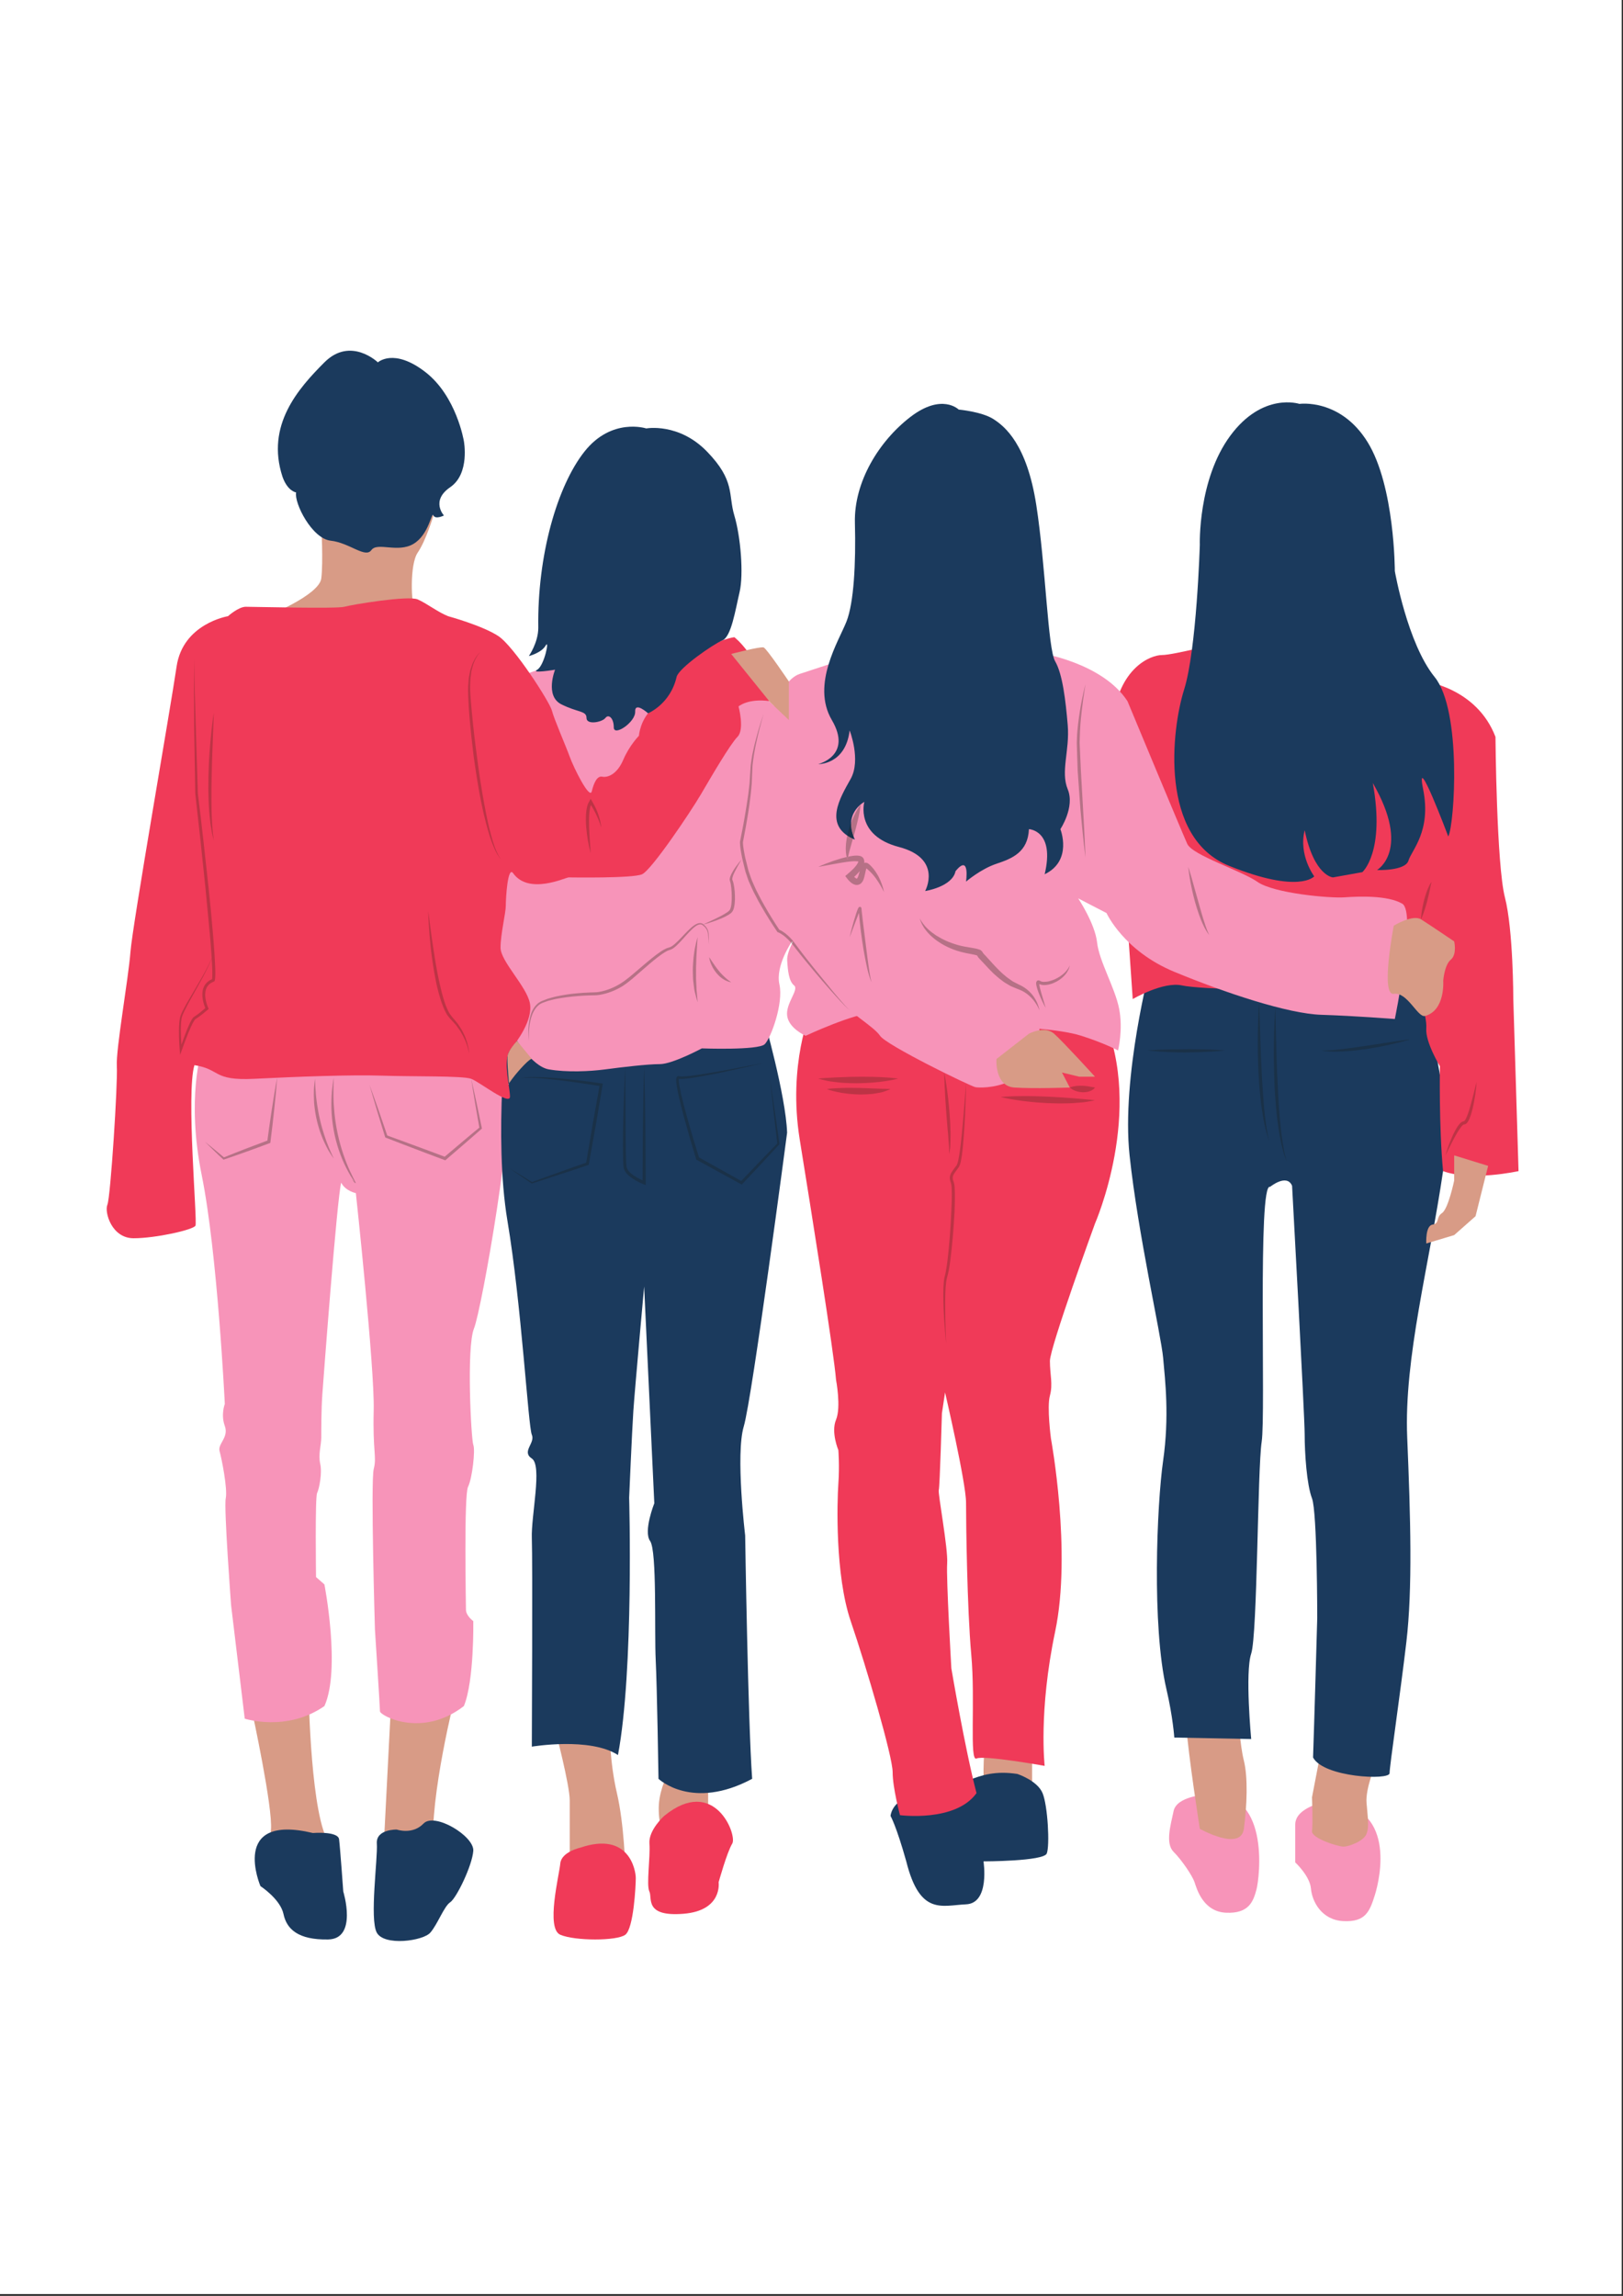 <svg xmlns="http://www.w3.org/2000/svg" width="595.5" viewBox="0 0 595.5 842.25" height="842.25" version="1.0"><rect x="0" y="0" width="595.5" height="842.25" fill="#333333" stroke="none"/><defs><clipPath id="a"><path d="M 0.016 0 L 594.984 0 L 594.984 841.5 L 0.016 841.5 Z M 0.016 0"/></clipPath><clipPath id="b"><path d="M 137 667.641 L 174 667.641 L 174 712.02 L 137 712.02 Z M 137 667.641"/></clipPath><clipPath id="c"><path d="M 407 235 L 557.152 235 L 557.152 432 L 407 432 Z M 407 235"/></clipPath></defs><g clip-path="url(#a)" fill="#FFF"><path d="M 0.016 0 L 595.484 0 L 595.484 848.957 L 0.016 848.957 Z M 0.016 0"/><path d="M 0.016 0 L 595.484 0 L 595.484 842.207 L 0.016 842.207 Z M 0.016 0"/><path d="M 0.016 0 L 595.484 0 L 595.484 842.207 L 0.016 842.207 Z M 0.016 0"/></g><path fill="#F794B9" d="M 442.152 658.383 C 442.152 658.383 431.77 658.957 430.617 664.344 C 429.461 669.73 427.535 676.277 430.617 679.352 C 433.691 682.43 437.539 688.203 438.312 690.512 C 439.078 692.82 441.387 701.285 449.848 701.672 C 458.312 702.059 459.852 697.438 461.004 693.207 C 462.16 688.973 466.387 655.496 442.152 658.383"/><path fill="#F794B9" d="M 486.781 660.883 C 486.781 660.883 475.238 662.809 475.238 669.348 C 475.238 675.891 475.238 683.203 475.238 683.203 C 475.238 683.203 480.625 688.203 481.004 692.82 C 481.391 697.438 484.844 704.367 492.926 704.754 C 501.012 705.133 502.547 701.285 504.473 695.133 C 506.395 688.973 512.551 662.035 486.781 660.883"/><path fill="#D89B86" d="M 454.465 629.715 C 454.465 629.715 454.852 639.719 456.391 645.875 C 457.926 652.027 457.543 662.422 456.391 670.891 C 455.23 679.352 440.23 670.891 440.23 670.891 C 440.23 670.891 435.996 643.953 435.23 632.793 C 434.461 621.633 454.465 629.715 454.465 629.715"/><path fill="#D89B86" d="M 504.473 647.801 C 504.473 647.801 501.012 656.262 501.395 661.27 C 501.781 666.27 502.488 670.117 501.363 672.812 C 500.238 675.504 494.855 677.43 492.93 677.43 C 491.008 677.43 481.004 674.352 481.391 671.656 C 481.777 668.965 481.387 659.344 481.387 659.344 L 485.238 639.336 L 504.473 647.801"/><path fill="#D89B86" d="M 203.66 634.332 C 203.66 634.332 209.043 654.727 209.043 660.496 C 209.043 666.27 209.043 685.125 209.043 685.125 C 209.043 685.125 222.508 685.898 224.434 685.125 C 226.355 684.355 229.43 685.469 229.43 685.469 C 229.43 685.469 229.047 669.328 226.355 657.797 C 223.66 646.262 223.66 634.332 223.66 634.332 L 203.66 634.332"/><path fill="#D89B86" d="M 245.203 650.348 C 245.203 650.348 242.125 655.883 241.742 662.035 C 241.359 668.195 243.473 674.746 243.473 674.746 L 259.82 674.746 L 259.82 655.883 L 245.203 650.348"/><path fill="#D89B86" d="M 97.871 226.051 C 97.871 226.051 117.105 218.359 117.879 212.203 C 118.648 206.043 117.879 192.578 117.879 192.578 L 159.039 189.113 C 159.039 189.113 156.344 198.219 153.27 202.707 C 150.191 207.203 150.957 222.207 152.109 222.977 C 153.27 223.746 97.871 226.051 97.871 226.051"/><path fill="#D89B86" d="M 378.688 642.797 L 378.688 658.383 C 378.688 658.383 369.012 653.582 361.375 657.797 C 360.219 651.648 361.375 639.336 361.375 639.336 L 378.688 642.797"/><path fill="#D89B86" d="M 92.488 627.785 C 92.488 627.785 100.18 663.191 99.414 671.27 C 98.645 679.352 105.953 681.57 105.953 681.57 C 105.953 681.57 114.418 675.203 120.953 676.316 C 114.031 667.426 113.262 621.633 113.262 621.633 L 92.488 627.785"/><path fill="#D89B86" d="M 167.117 621.633 C 167.117 621.633 157.5 659.344 159.039 678.199 C 149.035 677.43 140.574 681.57 140.574 681.57 L 143.648 621.633 L 167.117 621.633"/><path fill="#F03A58" d="M 212.891 677.816 C 212.891 677.816 205.969 679.352 205.582 683.586 C 205.199 687.82 200.199 707.445 205.582 709.754 C 210.969 712.062 226.355 712.062 229.43 709.754 C 232.512 707.445 233.277 691.668 233.277 688.973 C 233.277 686.277 230.969 671.656 212.891 677.816"/><path fill="#F03A58" d="M 243.668 666.18 C 243.668 666.18 237.898 671.355 238.281 676.316 C 238.664 681.277 237.09 691.516 238.266 693.898 C 239.434 696.285 236.312 703.211 250.758 702.059 C 265.207 700.906 263.668 690.512 263.668 690.512 C 263.668 690.512 266.746 679.438 268.668 676.316 C 270.59 673.195 262.129 651.082 243.668 666.18"/><path fill="#1B3A5D" d="M 373.297 650.77 C 373.297 650.77 380.609 653.168 382.531 657.797 C 384.453 662.422 385.227 677.086 384.066 679.953 C 382.914 682.816 360.859 682.836 360.859 682.836 C 360.859 682.836 363.301 698.207 354.453 698.594 C 345.602 698.977 337.523 702.852 332.523 682.836 C 328.824 669.672 326.754 666.18 326.754 666.18 C 326.754 666.18 327.141 658.555 339.832 657.797 C 352.531 657.035 357.531 648.348 373.297 650.77"/><path fill="#1B3A5D" d="M 114.797 672.43 C 114.797 672.43 124.035 671.672 124.414 674.746 C 124.801 677.816 125.953 693.898 125.953 693.898 C 125.953 693.898 131.344 711.293 120.379 711.484 C 109.414 711.68 105.184 707.699 104.027 702.188 C 102.875 696.672 95.566 691.922 95.566 691.922 C 95.566 691.922 84.07 665.102 114.797 672.43"/><g clip-path="url(#b)"><path fill="#1B3A5D" d="M 145.574 671.164 C 145.574 671.164 137.879 670.969 138.266 676.316 C 138.652 681.664 135.543 703.98 138.25 708.98 C 140.957 713.988 155.191 712.062 157.887 708.98 C 160.574 705.906 162.887 699.363 165.195 697.824 C 167.5 696.285 173.27 684.355 173.656 678.969 C 174.039 673.582 159.441 664.73 155.395 668.965 C 151.344 673.195 145.574 671.164 145.574 671.164"/></g><path fill="#F794B9" d="M 74.023 385.363 C 74.023 385.363 68.254 402.68 74.023 431.156 C 79.793 459.633 82.488 515.043 82.488 515.043 C 82.488 515.043 80.949 518.891 82.488 523.125 C 84.027 527.355 79.793 529.664 80.566 532.359 C 81.332 535.051 83.555 546.211 82.828 549.672 C 82.102 553.141 84.797 588.922 84.797 588.922 L 89.797 630.48 C 89.797 630.48 105.184 635.488 119.031 625.867 C 125.098 612.477 119.031 581.23 119.031 581.23 L 115.953 578.535 C 115.953 578.535 115.57 549.293 116.34 547.75 C 117.105 546.211 118.266 540.438 117.492 536.977 C 116.723 533.512 117.879 530.051 117.879 527.355 C 117.879 524.664 117.879 516.965 118.266 511.578 C 118.648 506.191 123.648 439.621 125.188 433.848 C 126.723 436.93 130.57 437.695 130.57 437.695 C 130.57 437.695 137.496 501.961 137.113 517.352 C 136.727 532.742 138.297 534.285 137.129 538.898 C 135.957 543.52 137.57 597.777 137.57 597.777 C 137.57 597.777 139.418 626.25 139.418 627.785 C 139.418 629.328 154.805 637.793 170.195 625.867 C 174.039 616.633 173.656 594.695 173.656 594.695 C 173.656 594.695 170.961 592.77 170.961 590.465 C 170.961 588.156 170.195 548.52 171.73 545.441 C 173.27 542.367 174.445 531.973 173.664 530.051 C 172.883 528.125 171.094 494.262 173.914 487.336 C 176.73 480.414 189.344 408.457 186.312 395.562 C 183.273 382.672 74.023 385.363 74.023 385.363"/><path fill="#F03A58" d="M 346.754 510.809 L 345.602 518.457 C 345.602 518.457 344.836 545.441 344.449 546.598 C 344.066 547.75 347.91 568.148 347.527 573.535 C 347.141 578.922 349.062 612.012 349.062 612.012 C 349.062 612.012 354.066 641.641 358.297 657.797 C 350.602 668.555 330.215 665.883 330.215 665.883 C 330.215 665.883 327.523 655.883 327.523 650.109 C 327.523 644.336 317.906 611.625 312.137 594.695 C 306.367 577.762 307.137 550.828 307.605 544.285 C 308.074 537.746 307.605 531.973 307.605 531.973 C 307.605 531.973 304.828 525.43 306.754 520.816 C 308.676 516.195 306.754 506.191 306.754 506.191 C 305.98 496.188 297.906 445.777 293.438 418.074 C 288.973 390.367 297.52 370.742 297.52 370.742 C 297.52 370.742 357.531 362.277 404.844 373.438 C 419.844 407.684 401.766 448.855 401.766 448.855 C 401.766 448.855 385.227 494.262 385.227 499.27 C 385.227 504.27 386.379 507.73 385.227 511.965 C 384.066 516.195 385.609 527.738 385.609 527.738 C 385.609 527.738 393.305 569.301 387.148 598.543 C 380.992 627.785 383.301 647.801 383.301 647.801 C 383.301 647.801 360.969 643.793 358.297 645.105 C 355.625 646.426 357.914 623.941 356.371 607.012 C 354.836 590.078 354.453 558.523 354.453 551.215 C 354.453 543.906 346.754 510.809 346.754 510.809"/><path fill="#1B3A5D" d="M 288.801 415.508 C 288.289 401.656 280.207 373.438 280.207 373.438 L 186.184 373.438 C 186.184 373.438 181.023 417.047 186.184 447.832 C 191.352 478.613 193.801 523.25 195.137 526.332 C 196.48 529.41 191.234 532.488 195.137 535.055 C 199.047 537.621 194.828 556.09 195.137 564.301 C 195.453 572.508 195.137 640.75 195.137 640.75 C 195.137 640.75 216.484 637.156 226.742 643.824 C 232.633 612.551 230.844 549.422 230.844 549.422 C 230.844 549.422 231.871 525.305 232.383 517.609 C 232.898 509.91 236.344 471.949 236.344 471.949 L 240.074 551.473 C 240.074 551.473 235.973 561.738 238.539 565.324 C 241.098 568.918 240.074 598.68 240.586 608.941 C 241.098 619.203 241.613 652.551 241.613 652.551 C 241.613 652.551 253.926 664.352 275.977 652.551 C 274.438 631.516 273.41 563.277 273.41 563.277 C 273.41 563.277 269.82 533.516 272.902 523.254 C 275.977 512.992 288.801 415.508 288.801 415.508"/><path fill="#1B3A5D" d="M 474.082 435.004 C 472.156 430.383 466.008 435.391 466.008 435.391 C 461.387 433.465 464.469 518.891 462.926 528.898 C 461.387 538.898 461.387 599.699 459.078 606.625 C 456.77 613.551 459.078 637.957 459.078 637.957 L 430.863 637.41 C 430.863 637.41 430.371 629.902 427.988 619.707 C 422.574 596.551 424.461 551.984 426.77 535.824 C 429.074 519.656 427.535 506.578 426.77 498.109 C 426 489.648 417.539 452.703 414.457 423.844 C 411.383 394.984 422.152 354.223 422.152 354.223 L 516.324 351.117 C 516.324 351.117 534.477 395.367 529.477 429.617 C 524.473 463.863 515.098 498.109 516.324 527.355 C 517.551 556.602 518.316 582.77 516.012 602.391 C 513.703 622.02 509.855 647.801 509.855 650.492 C 509.855 653.188 485.621 652.027 481.777 644.723 C 482.16 634.332 483.312 593.543 483.312 593.543 C 483.312 593.543 483.312 554.68 481.391 549.672 C 479.465 544.672 478.699 533.125 478.699 526.203 C 478.699 519.277 474.082 435.004 474.082 435.004"/><g clip-path="url(#c)"><path fill="#F03A58" d="M 511.012 362.277 L 474.469 363.43 C 474.469 363.43 440.617 363.043 433.691 361.504 C 426.77 359.969 415.613 366.508 415.613 366.508 L 413.305 333.027 C 413.305 333.027 405.996 283.391 408.301 264.148 C 410.609 244.914 422.152 240.293 426.383 240.293 C 430.617 240.293 448.695 235.562 448.695 235.562 L 522.551 249.914 C 522.551 249.914 541.785 252.223 548.707 270.309 C 548.707 270.309 549.094 317.254 552.168 329.18 C 555.25 341.109 555.25 366.508 555.25 366.508 L 557.172 429.617 C 557.172 429.617 539.859 433.465 529.477 429.617 C 527.934 413.453 528.32 391.133 528.32 391.133 C 528.32 391.133 522.934 382.285 523.32 377.285 C 523.707 372.277 519.473 361.504 519.473 361.504 L 511.012 362.277"/></g><path fill="#F794B9" d="M 381.379 377.285 C 381.379 377.285 360.605 360.352 346.363 356.891 C 332.125 353.422 322.906 350.348 320.984 339.957 C 319.059 329.566 309.828 316.484 308.676 307.633 C 307.523 298.785 290.594 267.957 290.594 267.957 C 282.52 252.906 272.062 252.605 272.062 252.605 C 272.062 252.605 222.895 244.141 207.891 244.141 C 192.891 244.141 179.039 255.301 179.039 255.301 L 179.039 374.59 L 188.273 379.59 C 188.273 379.59 194.812 391.133 201.352 392.293 C 207.891 393.445 216.352 393.059 222.125 392.293 C 227.895 391.52 237.512 390.367 242.125 390.367 C 246.742 390.367 257.512 384.594 257.512 384.594 C 257.512 384.594 278.285 385.363 280.594 383.059 C 282.902 380.746 287.516 368.051 285.98 361.121 C 284.441 354.195 290.594 345.344 290.594 345.344 C 290.594 345.344 299.445 358.043 305.215 364.582 C 310.984 371.125 320.602 376.512 322.906 379.977 C 325.215 383.441 355.992 398.449 357.914 398.832 C 359.832 399.219 381.379 399.988 381.379 377.285"/><path fill="#F794B9" d="M 413.691 257.227 C 404.461 242.988 381.379 239.523 381.379 239.523 L 322.906 237.52 C 322.906 237.52 301.75 244.527 293.438 247.219 C 285.125 249.914 280.207 270.309 280.207 270.309 L 293.438 341.109 C 293.438 341.109 288.59 348.422 288.824 352.27 C 289.055 356.117 289.441 359.969 291.363 361.504 C 293.289 363.043 288.203 368.051 288.824 372.664 C 289.441 377.285 295.598 379.977 295.598 379.977 C 295.598 379.977 313.676 371.512 320.984 371.512 C 328.293 371.512 372.531 376.898 372.531 376.898 C 372.531 376.898 388.301 377.285 396.766 379.977 C 405.227 382.672 410.227 385.363 410.227 385.363 C 410.227 385.363 412.148 377.664 410.609 369.973 C 409.074 362.277 403.305 352.656 402.535 345.73 C 401.766 338.801 395.609 329.566 395.609 329.566 L 405.996 334.953 C 405.996 334.953 412.262 348.809 430.863 356.504 C 449.465 364.199 472.543 371.898 484.852 372.277 C 497.164 372.664 511.781 373.82 511.781 373.82 C 511.781 373.82 519.859 334.57 514.477 331.492 C 509.09 328.414 498.703 328.801 493.316 329.18 C 487.934 329.566 467.414 327.73 461.387 323.52 C 455.363 319.309 437.539 313.793 435.617 309.559 C 433.691 305.324 413.691 257.227 413.691 257.227"/><path fill="#F03A58" d="M 188.273 320.332 C 186.262 317.516 185.582 329.566 185.582 332.262 C 185.582 334.953 183.656 342.648 183.656 347.656 C 183.656 352.656 193.27 361.891 194.426 368.051 C 195.578 374.203 189.809 381.898 187.121 385.363 C 184.426 388.828 187.121 398.832 187.121 402.293 C 187.121 405.762 175.965 396.906 172.883 395.754 C 169.809 394.602 151.73 394.984 140.188 394.602 C 128.648 394.215 108.648 394.984 93.258 395.754 C 77.871 396.527 81.02 392.223 71.332 390.75 C 68.254 401.141 72.484 448.086 71.719 449.625 C 70.949 451.164 57.098 454.246 49.023 454.246 C 40.945 454.246 38.25 444.625 39.406 441.93 C 40.559 439.238 43.254 397.293 42.867 391.133 C 42.48 384.98 47.098 359.195 47.867 349.195 C 48.637 339.188 62.484 260.301 64.793 244.527 C 67.102 228.75 83.641 226.051 83.641 226.051 C 83.641 226.051 87.488 222.59 90.184 222.59 C 92.875 222.59 123.648 223.363 126.34 222.59 C 129.035 221.824 149.805 218.359 153.27 219.898 C 156.73 221.438 160.574 224.516 164.422 226.051 C 164.422 226.051 177.117 229.52 182.887 233.367 C 188.656 237.215 201.734 257.609 202.508 260.688 C 203.273 263.766 207.508 273.383 209.043 277.617 C 210.582 281.852 216.352 293.398 217.125 290.316 C 217.891 287.238 219.047 284.543 220.973 284.93 C 222.895 285.316 226.355 284.156 228.664 278.77 C 230.969 273.383 234.434 269.922 234.434 269.922 C 234.434 269.922 234.816 263.766 239.82 259.535 C 244.82 255.301 244.82 246.453 246.355 245.68 C 247.895 244.914 259.82 235.289 269.438 233.75 C 269.438 233.75 278.285 240.293 282.52 257.227 C 274.438 256.07 270.977 259.148 270.977 259.148 C 270.977 259.148 273.285 267.613 270.59 270.309 C 267.902 273 260.973 284.93 257.125 291.473 C 253.281 298.012 239.051 319.18 235.586 320.719 C 232.125 322.254 209.816 321.871 208.66 321.871 C 207.508 321.871 194.043 328.414 188.273 320.332"/><path fill="#D89B86" d="M 522.867 372.703 C 521.531 373.059 519.922 370.848 518.02 368.641 C 516.105 366.418 513.902 364.199 511.395 364.582 C 506.395 365.355 511.395 339.574 511.395 339.574 C 511.395 339.574 518.316 335.34 521.398 337.262 C 524.473 339.188 533.555 345.344 533.555 345.344 C 533.555 345.344 534.695 350.078 532.316 352.055 C 529.938 354.043 529.543 359.789 529.543 359.789 C 529.543 359.789 530.348 370.699 522.867 372.703"/><path fill="#D89B86" d="M 268.281 239.906 C 268.281 239.906 279.055 237.055 280.207 237.52 C 281.367 237.984 289.449 250.004 289.449 250.004 L 289.449 264.148 L 282.52 257.559 L 268.281 239.906"/><path fill="#D89B86" d="M 546.016 427.695 L 541.398 446.164 L 533.555 453.09 L 523.32 456.168 C 523.32 456.168 522.934 449.625 525.629 449.238 C 528.32 448.855 526.781 446.551 529.09 445.012 C 531.395 443.469 533.555 433.082 533.555 433.082 L 533.555 423.844 L 546.016 427.695"/><path fill="#D89B86" d="M 377.531 379.207 C 377.531 379.207 383.301 376.129 386.762 379.207 C 390.223 382.285 401.766 394.984 401.766 394.984 L 395.996 394.984 L 389.648 393.445 L 392.52 398.953 C 392.52 398.953 379.391 399.449 372.145 398.953 C 364.902 398.449 365.609 388.504 365.609 388.504 L 377.531 379.207"/><path fill="#D89B86" d="M 189.691 381.867 C 189.691 381.867 186.535 385.242 186.246 387.312 C 185.961 389.387 186.777 397.68 186.777 397.68 C 186.777 397.68 185.492 399.027 187.941 395.754 C 190.391 392.48 194.594 388.039 195.109 388.527 C 195.621 389.016 189.691 381.867 189.691 381.867"/><path fill="#1B3A5D" d="M 108.648 180.648 C 108.648 180.648 105.516 180.234 103.645 174.875 C 97.492 156.02 109.414 142.551 119.031 132.93 C 128.648 123.316 138.652 132.93 138.652 132.93 C 138.652 132.93 144.422 127.543 155.961 136.398 C 167.5 145.246 170.195 161.793 170.195 161.793 C 170.195 161.793 172.504 173.723 165.195 178.727 C 157.887 183.727 162.887 189.113 162.887 189.113 C 162.887 189.113 159.805 190.652 159.039 189.113 C 158.266 187.574 157.5 196.043 151.73 199.504 C 145.961 202.969 138.461 198.734 136.25 201.809 C 134.031 204.891 128.262 199.117 121.34 198.348 C 114.418 197.582 107.875 184.496 108.648 180.648"/><path fill="#1B3A5D" d="M 377.531 304.172 C 377.531 304.172 387.148 304.559 383.301 320.719 C 393.684 315.715 389.07 304.172 389.07 304.172 C 389.07 304.172 394.457 296.09 391.766 289.551 C 389.07 283.004 392.531 275.309 391.766 266.074 C 390.996 256.84 389.844 247.219 387.148 242.602 C 384.453 237.984 383.688 207.582 380.227 185.266 C 376.766 162.945 368.684 156.406 364.453 153.711 C 360.219 151.02 351.758 150.25 351.758 150.25 C 351.758 150.25 345.602 144.09 334.062 152.938 C 322.52 161.793 313.289 176.801 313.676 191.809 C 314.059 206.816 313.289 221.051 310.598 227.977 C 307.902 234.906 297.52 251.066 305.215 264.148 C 312.906 277.234 300.211 280.312 300.211 280.312 C 300.211 280.312 310.215 280.613 311.75 267.957 C 311.75 267.957 315.984 278.77 312.137 285.699 C 308.289 292.625 301.75 303.016 313.676 308.02 C 309.062 298.398 317.137 294.164 317.137 294.164 C 317.137 294.164 313.676 306.48 329.832 310.711 C 345.988 314.945 339.445 326.875 339.445 326.875 C 339.445 326.875 349.449 325.336 350.602 319.562 C 355.992 313.02 354.453 323.414 354.453 323.414 C 354.453 323.414 359.832 318.793 365.609 316.867 C 371.375 314.945 377.145 312.633 377.531 304.172"/><path fill="#1B3A5D" d="M 248.25 248.348 C 249.012 245.035 261.844 236.227 265.078 234.906 C 268.305 233.59 269.824 223.746 271.363 217.203 C 272.902 210.664 271.75 196.809 269.438 189.113 C 267.129 181.414 269.824 176.414 259.438 165.684 C 249.051 154.953 237.125 157.172 237.125 157.172 C 237.125 157.172 224.434 153.027 214.43 165.684 C 204.43 178.34 197.117 203.734 197.504 230.285 C 197.523 235.672 194.043 240.68 194.043 240.68 C 194.043 240.68 198.66 239.523 200.199 236.832 C 201.734 234.137 199.746 244.16 197.117 245.68 C 194.492 247.199 203.66 245.68 203.66 245.68 C 203.66 245.68 199.812 255.301 205.969 258.379 C 212.125 261.457 215.199 260.688 215.199 263.383 C 215.199 266.074 220.973 264.922 222.125 263.383 C 223.281 261.84 225.203 263.383 225.203 266.844 C 225.203 270.309 233.207 264.922 233.051 261.074 C 232.895 257.227 237.777 261.668 237.777 261.668 C 237.777 261.668 245.938 258.348 248.25 248.348"/><path fill="#1B3A5D" d="M 531.395 306.863 C 533.711 302.246 536.398 260.688 526.398 248.375 C 516.398 236.059 511.781 209.508 511.781 209.508 C 511.781 209.508 511.781 178.34 501.781 162.18 C 491.777 146.016 476.777 148.168 476.777 148.168 C 476.777 148.168 463.312 143.707 451.391 159.867 C 439.465 176.027 440.23 199.887 440.23 199.887 C 440.23 199.887 439.078 238.367 434.461 252.992 C 429.848 267.613 425.23 307.246 451.004 317.641 C 476.777 328.027 482.211 321.484 482.211 321.484 C 482.211 321.484 476.391 313.793 478.699 304.559 C 482.211 321.484 489.082 321.871 489.082 321.871 L 499.859 319.945 C 499.859 319.945 508.32 312.633 503.699 287.238 C 517.938 311.867 505.238 319.18 505.238 319.18 C 505.238 319.18 515.629 319.562 516.781 315.715 C 517.938 311.867 525.246 304.938 522.168 289.551 C 519.09 274.156 531.395 306.863 531.395 306.863"/><path fill="#BD3345" d="M 66.094 386.988 L 65.934 385.172 C 65.797 383.559 65.715 381.957 65.672 380.344 C 65.633 378.73 65.625 377.133 65.754 375.492 C 65.77 375.078 65.828 374.68 65.887 374.285 C 65.969 373.879 65.953 373.516 66.113 373.074 C 66.223 372.656 66.367 372.27 66.539 371.902 C 66.688 371.52 66.867 371.16 67.051 370.797 C 67.77 369.352 68.574 367.957 69.383 366.57 C 71 363.797 72.668 361.062 74.246 358.273 C 75.027 356.879 75.812 355.48 76.508 354.043 C 76.871 353.324 77.191 352.59 77.504 351.855 L 77.676 351.406 C 77.668 351.281 77.66 351.16 77.652 351.035 C 77.461 348.18 77.23 345.328 76.973 342.469 L 75.34 325.352 L 73.547 308.242 L 71.648 291.145 L 71.648 291.098 L 71.23 266.465 L 71.176 254.145 L 71.207 247.984 L 71.266 244.902 C 71.309 243.883 71.309 242.848 71.461 241.832 C 71.332 242.855 71.363 243.883 71.344 244.902 L 71.363 247.984 L 71.48 254.145 L 71.836 266.449 L 72.598 291.047 C 73.316 296.734 73.953 302.434 74.605 308.125 L 76.48 325.234 C 77.086 330.941 77.652 336.648 78.125 342.371 C 78.367 345.234 78.586 348.098 78.762 350.965 C 78.855 352.402 78.926 353.836 78.973 355.277 C 78.984 356.004 79.016 356.723 78.996 357.453 C 78.984 357.82 78.992 358.176 78.953 358.562 L 78.906 359.129 L 78.758 359.781 L 78.715 359.957 L 78.445 360.086 L 77.824 360.387 C 77.605 360.473 77.406 360.582 77.234 360.73 C 77.062 360.867 76.863 360.984 76.699 361.137 L 76.254 361.637 C 76.109 361.805 76.023 362.016 75.902 362.203 C 75.766 362.383 75.707 362.605 75.625 362.82 C 75.539 363.031 75.469 363.242 75.441 363.477 C 75.398 363.703 75.328 363.922 75.328 364.16 C 75.273 364.625 75.289 365.098 75.312 365.57 C 75.363 366.051 75.422 366.523 75.523 367 C 75.723 367.938 76.027 368.891 76.406 369.75 L 76.57 370.109 L 76.281 370.355 C 75.691 370.867 75.098 371.355 74.492 371.852 C 73.859 372.324 73.246 372.867 72.598 373.27 C 72.285 373.484 71.934 373.691 71.652 373.91 L 71.535 374.016 L 71.387 374.223 C 71.281 374.352 71.184 374.504 71.094 374.668 C 70.711 375.297 70.391 375.992 70.066 376.68 C 68.816 379.469 67.738 382.363 66.707 385.262 L 66.094 386.988 M 77.684 351.523 L 77.559 351.875 C 77.266 352.625 76.961 353.367 76.617 354.094 C 75.953 355.551 75.203 356.973 74.457 358.391 C 72.945 361.223 71.34 364 69.797 366.805 C 69.023 368.207 68.258 369.617 67.586 371.051 C 67.414 371.41 67.242 371.773 67.102 372.133 C 66.941 372.496 66.812 372.863 66.719 373.227 C 66.594 373.539 66.594 374 66.531 374.379 C 66.473 374.773 66.418 375.176 66.414 375.566 C 66.305 377.121 66.34 378.73 66.395 380.32 C 66.438 381.289 66.492 382.262 66.566 383.23 C 67.379 380.898 68.238 378.586 69.223 376.305 C 69.551 375.586 69.859 374.875 70.27 374.18 C 70.367 374.004 70.473 373.828 70.609 373.648 L 70.793 373.391 L 71.105 373.105 C 71.43 372.852 71.746 372.664 72.062 372.438 C 72.719 372.016 73.258 371.516 73.859 371.066 L 75.328 369.824 C 74.973 368.969 74.711 368.113 74.512 367.211 C 74.398 366.703 74.332 366.18 74.273 365.656 C 74.242 365.125 74.227 364.598 74.285 364.059 C 74.289 363.789 74.363 363.523 74.41 363.254 C 74.453 362.984 74.531 362.723 74.633 362.461 C 74.73 362.203 74.809 361.938 74.969 361.699 C 75.117 361.469 75.23 361.207 75.41 360.992 L 75.969 360.367 C 76.172 360.172 76.406 360.027 76.625 359.852 C 76.84 359.676 77.082 359.539 77.328 359.434 L 77.789 359.215 C 77.801 359.137 77.82 359.062 77.84 358.984 L 77.875 358.48 C 77.906 358.148 77.902 357.789 77.906 357.438 C 77.922 356.738 77.895 356.02 77.875 355.316 C 77.828 354.051 77.766 352.789 77.684 351.523"/><path fill="#BD3345" d="M 78.461 308.402 C 78.461 308.402 78.285 307.684 77.98 306.434 C 77.82 305.809 77.676 305.035 77.539 304.145 C 77.391 303.254 77.195 302.258 77.109 301.148 C 77 300.047 76.84 298.859 76.77 297.59 C 76.68 296.324 76.562 294.988 76.539 293.605 C 76.426 290.84 76.418 287.887 76.477 284.938 C 76.504 283.465 76.57 281.992 76.625 280.543 C 76.668 279.094 76.789 277.664 76.863 276.285 C 77.043 273.527 77.305 270.965 77.52 268.766 C 77.73 266.562 77.996 264.738 78.16 263.461 C 78.336 262.184 78.461 261.457 78.461 261.457 C 78.461 261.457 78.348 264.402 78.184 268.812 C 78.098 271.016 78.004 273.586 77.906 276.34 C 77.824 279.094 77.703 282.031 77.668 284.961 C 77.582 287.898 77.574 290.832 77.586 293.582 C 77.602 294.953 77.621 296.285 77.633 297.543 C 77.637 298.809 77.73 299.992 77.773 301.094 C 77.816 302.195 77.918 303.195 77.977 304.086 C 78.035 304.984 78.109 305.762 78.211 306.395 C 78.367 307.672 78.461 308.402 78.461 308.402"/><path fill="#BD3345" d="M 183.891 315.332 C 183.891 315.332 183.691 315.094 183.312 314.656 C 182.965 314.195 182.488 313.484 181.996 312.52 C 181.508 311.551 180.977 310.348 180.457 308.93 C 179.922 307.523 179.406 305.898 178.906 304.117 C 177.914 300.543 176.906 296.336 176.07 291.785 C 175.23 287.23 174.465 282.359 173.793 277.469 C 173.18 272.574 172.66 267.668 172.266 263.059 C 172.062 260.754 171.93 258.52 171.844 256.398 C 171.75 254.277 171.684 252.258 171.879 250.398 C 171.941 249.465 171.98 248.57 172.188 247.738 C 172.383 246.906 172.441 246.098 172.723 245.383 C 172.973 244.668 173.145 243.973 173.414 243.379 C 173.703 242.789 173.938 242.23 174.203 241.758 C 174.496 241.301 174.75 240.883 174.992 240.543 C 175.266 240.223 175.5 239.949 175.684 239.73 C 176.09 239.332 176.336 239.148 176.352 239.141 C 176.34 239.145 176.285 239.195 176.184 239.289 C 176.082 239.402 175.926 239.562 175.738 239.773 C 175.566 240.004 175.355 240.289 175.109 240.629 C 174.906 240.984 174.668 241.402 174.402 241.867 C 174.172 242.348 173.965 242.906 173.719 243.496 C 173.488 244.094 173.352 244.781 173.145 245.492 C 172.91 246.199 172.895 247.008 172.75 247.824 C 172.594 248.645 172.566 249.52 172.543 250.434 C 172.414 252.262 172.543 254.246 172.703 256.348 C 172.859 258.453 173.082 260.668 173.293 262.965 C 173.734 267.551 174.305 272.441 174.973 277.312 C 175.594 282.191 176.297 287.062 177.09 291.598 C 177.879 296.141 178.664 300.371 179.551 303.945 C 180.008 305.727 180.43 307.363 180.875 308.785 C 181.312 310.219 181.773 311.434 182.203 312.422 C 182.645 313.398 183.051 314.137 183.367 314.621 C 183.711 315.082 183.891 315.332 183.891 315.332"/><path fill="#BD3345" d="M 172.117 386.52 C 172.117 386.52 172.098 386.301 172.012 385.906 C 171.949 385.5 171.781 384.93 171.598 384.199 C 171.5 383.836 171.348 383.445 171.203 383.016 C 171.07 382.582 170.891 382.129 170.664 381.652 C 170.441 381.18 170.25 380.652 169.961 380.148 C 169.672 379.637 169.375 379.102 169.059 378.539 C 168.754 377.98 168.316 377.465 167.93 376.895 C 167.73 376.613 167.531 376.332 167.324 376.043 C 167.082 375.777 166.84 375.512 166.59 375.242 C 165.648 374.176 164.395 373.062 163.613 371.512 C 162.82 370.035 162.227 368.43 161.695 366.789 C 161.168 365.145 160.719 363.457 160.312 361.758 C 159.566 358.355 159.004 354.918 158.547 351.695 C 158.086 348.469 157.824 345.438 157.59 342.848 C 157.355 340.258 157.273 338.086 157.188 336.57 C 157.121 335.055 157.113 334.188 157.113 334.188 C 157.113 334.188 157.57 337.621 158.254 342.773 C 158.582 345.352 159.07 348.34 159.562 351.539 C 160.07 354.742 160.688 358.141 161.473 361.496 C 161.844 363.176 162.262 364.844 162.75 366.457 C 163.242 368.066 163.801 369.633 164.523 371.023 C 165.203 372.41 166.277 373.488 167.254 374.688 C 167.496 374.98 167.73 375.262 167.969 375.547 C 168.168 375.859 168.363 376.16 168.559 376.461 C 168.93 377.066 169.348 377.613 169.641 378.211 C 169.93 378.801 170.207 379.367 170.473 379.902 C 170.734 380.445 170.887 380.996 171.07 381.496 C 171.266 381.992 171.414 382.465 171.512 382.918 C 171.625 383.367 171.75 383.773 171.82 384.145 C 172.117 385.645 172.117 386.52 172.117 386.52"/><path fill="#BD3345" d="M 216.738 313.02 C 216.316 311.477 215.98 309.91 215.707 308.336 C 215.438 306.754 215.227 305.164 215.098 303.562 C 215.055 302.758 214.969 301.957 214.977 301.148 C 214.949 300.348 214.988 299.531 215.012 298.719 L 215.129 297.496 C 215.168 297.09 215.273 296.68 215.344 296.27 C 215.395 295.859 215.57 295.453 215.688 295.047 C 215.805 294.641 216.094 294.242 216.293 293.852 L 216.719 293.016 L 217.199 293.871 L 217.836 295.012 C 218.043 295.391 218.273 295.758 218.438 296.164 C 218.793 296.953 219.176 297.734 219.441 298.562 C 219.758 299.367 219.984 300.207 220.188 301.043 C 220.371 301.883 220.543 302.734 220.586 303.594 C 220.363 302.766 220.09 301.957 219.781 301.168 C 219.641 300.77 219.445 300.387 219.289 299.996 C 219.137 299.602 218.945 299.223 218.766 298.844 C 218.57 298.469 218.41 298.078 218.195 297.715 L 217.594 296.605 C 217.402 296.234 217.156 295.891 216.941 295.531 L 216.797 295.297 C 216.785 295.344 216.77 295.387 216.762 295.434 C 216.668 295.797 216.52 296.125 216.477 296.512 C 216.418 296.887 216.328 297.25 216.301 297.641 L 216.195 298.793 C 216.094 300.352 216.121 301.926 216.152 303.5 C 216.219 305.082 216.301 306.664 216.402 308.25 L 216.738 313.02"/><path fill="#B67186" d="M 194.043 381.867 C 194.043 381.867 193.824 380.434 193.879 377.902 C 193.918 376.645 194.031 375.102 194.434 373.367 C 194.836 371.66 195.566 369.648 197.312 368.133 C 197.508 367.922 197.781 367.812 198.023 367.645 C 198.25 367.504 198.547 367.305 198.805 367.227 C 199.328 367.023 199.859 366.812 200.398 366.598 C 200.926 366.359 201.531 366.238 202.117 366.059 C 202.707 365.902 203.305 365.711 203.918 365.582 C 206.359 365.062 208.957 364.613 211.66 364.395 C 213.012 364.273 214.387 364.168 215.781 364.113 C 217.176 364.016 218.633 364.113 219.922 363.852 C 222.602 363.375 225.277 362.305 227.652 360.82 C 230.027 359.363 232.164 357.398 234.324 355.578 C 236.477 353.738 238.598 351.914 240.77 350.266 C 241.867 349.457 242.953 348.664 244.184 348.062 C 244.758 347.73 245.578 347.598 246 347.398 C 246.496 347.172 246.992 346.801 247.449 346.418 C 249.273 344.844 250.789 343.031 252.336 341.508 C 253.109 340.742 253.875 340.02 254.715 339.449 C 255.34 339.027 256.086 338.629 256.844 338.629 C 257.074 338.629 257.312 338.668 257.539 338.75 C 257.754 338.828 257.941 338.945 258.102 339.094 C 257.969 339.156 257.898 339.188 257.898 339.188 C 257.898 339.188 257.98 339.168 258.141 339.125 C 258.145 339.133 258.148 339.137 258.152 339.141 C 258.309 339.289 258.461 339.434 258.605 339.574 C 258.922 339.828 259.156 340.176 259.371 340.52 C 259.812 341.191 259.941 341.918 260.012 342.551 C 260.074 343.828 259.984 344.805 260.043 345.48 C 260.152 346.145 260.207 346.496 260.207 346.496 C 260.207 346.496 260.129 346.145 259.98 345.484 C 259.883 344.82 259.891 343.809 259.781 342.574 C 259.691 341.973 259.527 341.281 259.098 340.707 C 258.898 340.41 258.688 340.105 258.344 339.855 C 258.191 339.723 258.031 339.582 257.875 339.441 C 257.738 339.32 257.566 339.223 257.391 339.168 C 257.246 339.117 257.094 339.094 256.941 339.094 C 256.324 339.094 255.645 339.465 255.047 339.918 C 254.289 340.488 253.551 341.199 252.816 341.977 C 251.324 343.52 249.887 345.363 248.016 347.078 C 247.531 347.496 247.035 347.914 246.387 348.234 C 245.656 348.566 245.16 348.609 244.613 348.941 C 243.523 349.523 242.449 350.285 241.391 351.09 C 239.277 352.723 237.188 354.559 235.047 356.422 C 232.898 358.262 230.801 360.25 228.277 361.836 C 225.75 363.367 222.977 364.457 220.082 364.949 C 218.574 365.219 217.199 365.094 215.824 365.176 C 214.449 365.219 213.086 365.312 211.75 365.422 C 209.078 365.637 206.512 365.984 204.102 366.426 C 203.5 366.539 202.93 366.703 202.359 366.836 C 201.789 366.988 201.219 367.078 200.676 367.305 C 200.129 367.504 199.59 367.699 199.066 367.895 C 198.781 367.977 198.617 368.105 198.371 368.238 C 198.16 368.383 197.906 368.469 197.727 368.656 C 196.141 369.965 195.324 371.832 194.855 373.477 C 194.391 375.145 194.199 376.668 194.105 377.918 C 193.926 380.422 194.043 381.867 194.043 381.867"/><path fill="#B67186" d="M 257.898 339.188 C 257.898 339.188 257.969 339.156 258.102 339.094 C 258.641 338.84 260.223 338.105 262.379 337.094 C 263.707 336.465 265.273 335.691 266.75 334.707 C 267.152 334.43 267.371 334.285 267.719 333.879 C 267.883 333.648 268.062 333.238 268.156 332.805 C 268.371 331.938 268.445 330.965 268.473 330.008 C 268.539 328.082 268.414 326.109 268.129 324.348 C 268.055 323.871 267.961 323.602 267.805 323.102 C 267.617 322.395 267.844 321.969 267.973 321.52 C 268.285 320.672 268.695 319.965 269.086 319.316 C 269.867 318.031 270.66 317.07 271.188 316.375 C 271.727 315.699 272.062 315.332 272.062 315.332 C 272.062 315.332 271.812 315.758 271.371 316.508 C 270.93 317.25 270.332 318.336 269.672 319.645 C 269.34 320.293 269.008 321.02 268.793 321.781 C 268.695 322.141 268.621 322.605 268.719 322.762 C 268.863 323.102 269.07 323.691 269.152 324.137 C 269.559 326.016 269.703 328.016 269.664 330.047 C 269.621 331.059 269.531 332.074 269.273 333.094 C 269.141 333.605 268.961 334.117 268.531 334.633 C 268.258 334.949 267.707 335.367 267.324 335.586 C 265.672 336.59 264.027 337.164 262.637 337.715 C 261.242 338.242 260.043 338.574 259.219 338.832 C 258.73 338.973 258.363 339.07 258.141 339.125 C 257.98 339.168 257.898 339.188 257.898 339.188"/><path fill="#B67186" d="M 268.281 360.352 C 268.281 360.352 268.086 360.316 267.742 360.23 C 267.391 360.156 266.906 360.004 266.355 359.734 C 266.066 359.617 265.789 359.445 265.484 359.262 C 265.18 359.082 264.875 358.871 264.578 358.625 C 263.961 358.164 263.398 357.562 262.863 356.945 C 262.355 356.309 261.891 355.637 261.527 354.965 C 261.16 354.301 260.883 353.652 260.68 353.074 C 260.27 351.938 260.207 351.117 260.207 351.117 C 260.207 351.117 260.641 351.777 261.289 352.777 C 261.613 353.262 261.996 353.824 262.414 354.41 C 262.836 354.992 263.289 355.613 263.781 356.188 C 264.027 356.477 264.254 356.785 264.52 357.043 C 264.777 357.312 265.012 357.602 265.277 357.84 C 265.527 358.086 265.766 358.34 266.02 358.551 C 266.266 358.758 266.484 358.992 266.723 359.16 C 266.949 359.332 267.152 359.504 267.34 359.66 C 267.535 359.797 267.703 359.914 267.84 360.012 C 268.125 360.23 268.281 360.352 268.281 360.352"/><path fill="#B67186" d="M 255.977 367.668 C 255.977 367.668 255.855 367.309 255.676 366.672 C 255.504 366.035 255.23 365.129 254.961 364.023 C 254.801 363.473 254.738 362.863 254.652 362.215 C 254.566 361.57 254.484 360.887 254.395 360.18 C 254.297 359.473 254.25 358.746 254.25 357.996 C 254.238 357.254 254.219 356.492 254.203 355.734 C 254.18 354.977 254.27 354.223 254.301 353.48 C 254.344 352.734 254.395 352 254.465 351.293 C 254.656 349.891 254.801 348.574 255.051 347.465 C 255.258 346.355 255.504 345.438 255.676 344.797 C 255.84 344.16 255.977 343.809 255.977 343.809 C 255.977 343.809 255.945 344.184 255.898 344.844 C 255.836 345.492 255.797 346.434 255.723 347.559 C 255.625 348.672 255.613 349.984 255.504 351.379 C 255.488 352.074 255.469 352.797 255.445 353.531 C 255.43 354.258 255.355 355.004 255.395 355.746 C 255.395 356.492 255.398 357.234 255.398 357.969 C 255.398 358.699 255.375 359.422 255.441 360.117 C 255.473 360.812 255.504 361.488 255.535 362.125 C 255.57 362.762 255.547 363.375 255.641 363.926 C 255.773 365.031 255.836 365.973 255.898 366.629 C 255.957 367.281 255.977 367.668 255.977 367.668"/><path fill="#BBBAB8" d="M 290.566 346.219 L 290.262 345.848 C 290.473 345.523 290.594 345.344 290.594 345.344 C 290.594 345.344 290.676 345.461 290.824 345.676 C 290.738 345.852 290.648 346.031 290.566 346.219"/><path fill="#B67186" d="M 290.262 345.848 L 290.031 345.559 L 289.203 344.691 C 288.641 344.137 288.055 343.594 287.414 343.133 C 286.797 342.668 286.082 342.23 285.438 341.988 L 285.258 341.926 L 285.168 341.789 C 284.176 340.34 283.238 338.871 282.301 337.395 C 281.391 335.902 280.449 334.43 279.594 332.898 L 278.293 330.617 L 277.078 328.289 C 276.23 326.758 275.555 325.102 274.816 323.492 C 274.457 322.68 274.23 321.848 273.934 321.023 L 273.516 319.789 L 273.191 318.477 L 272.574 315.922 C 272.367 315.07 272.156 314.219 272.031 313.34 C 271.898 312.461 271.707 311.621 271.613 310.715 L 271.508 309.336 C 271.492 309.215 271.512 309.113 271.512 309 L 271.516 308.836 L 271.516 308.758 L 271.535 308.637 L 271.543 308.602 L 271.676 307.965 L 272.676 302.844 C 272.977 301.133 273.305 299.422 273.57 297.703 C 273.859 295.988 274.137 294.273 274.379 292.551 C 274.656 290.832 274.801 289.121 275.012 287.402 L 275.34 282.184 C 275.398 280.41 275.758 278.695 276.012 276.965 C 276.398 275.258 276.719 273.539 277.188 271.855 C 277.613 270.164 278.094 268.484 278.586 266.812 C 279.09 265.145 279.633 263.484 280.207 261.84 C 279.703 263.508 279.262 265.195 278.805 266.875 C 278.375 268.559 277.945 270.246 277.59 271.953 C 277.18 273.641 276.918 275.363 276.594 277.066 C 276.387 278.785 276.059 280.496 276.043 282.219 C 275.934 283.926 275.914 285.715 275.824 287.438 C 275.652 289.184 275.535 290.949 275.293 292.672 C 275.086 294.41 274.859 296.145 274.574 297.863 C 274.316 299.594 273.996 301.309 273.707 303.031 L 272.742 308.176 L 272.613 308.82 L 272.609 308.852 L 272.602 308.902 L 272.602 309.387 L 272.715 310.613 C 272.805 311.434 272.996 312.301 273.137 313.141 C 273.262 313.988 273.477 314.828 273.691 315.668 L 274.316 318.188 L 274.625 319.414 L 275.051 320.648 C 275.348 321.465 275.59 322.316 275.93 323.102 C 276.641 324.66 277.262 326.238 278.098 327.77 L 279.285 330.078 L 280.559 332.344 C 281.391 333.867 282.316 335.34 283.211 336.824 C 284.102 338.254 285.004 339.684 285.938 341.078 C 286.738 341.41 287.375 341.836 288.02 342.316 C 288.703 342.816 289.328 343.395 289.914 343.992 L 290.766 344.926 L 291.031 345.27 C 290.965 345.406 290.895 345.539 290.824 345.676 C 290.676 345.461 290.594 345.344 290.594 345.344 C 290.594 345.344 290.473 345.523 290.262 345.848"/><path fill="#B67186" d="M 311.75 370.629 C 311.156 370.066 310.523 369.535 309.957 368.945 L 308.258 367.168 C 307.688 366.574 307.156 365.953 306.598 365.344 L 304.953 363.52 C 302.781 361.059 300.629 358.582 298.523 356.062 L 295.383 352.273 C 294.355 350.992 293.293 349.727 292.297 348.426 C 291.801 347.789 291.285 347.105 290.789 346.492 L 290.566 346.219 C 290.648 346.031 290.738 345.852 290.824 345.676 C 290.895 345.539 290.965 345.406 291.031 345.27 L 291.531 345.922 L 293.008 347.898 C 293.977 349.223 294.996 350.484 295.992 351.785 L 299.047 355.637 L 305.25 363.262 L 306.832 365.145 C 307.359 365.766 307.871 366.414 308.422 367.016 L 310.043 368.867 C 310.582 369.48 311.18 370.039 311.75 370.629"/><path fill="#B67186" d="M 319.832 360.352 C 319.832 360.352 319.762 360.215 319.633 359.961 C 319.488 359.707 319.344 359.312 319.172 358.805 C 318.848 357.789 318.406 356.32 318.031 354.523 C 317.652 352.734 317.219 350.645 316.848 348.391 C 316.461 346.137 316.133 343.723 315.816 341.305 C 315.562 339.137 315.309 337.004 315.16 334.906 C 315.098 335.066 315.027 335.223 314.965 335.375 C 314.574 336.34 314.227 337.262 313.91 338.117 C 313.266 339.824 312.73 341.246 312.355 342.242 C 311.973 343.234 311.75 343.809 311.75 343.809 C 311.75 343.809 311.883 343.207 312.137 342.172 C 312.406 341.145 312.754 339.656 313.281 337.902 C 313.539 337.031 313.824 336.082 314.152 335.078 C 314.324 334.578 314.492 334.066 314.715 333.531 C 314.77 333.395 314.832 333.266 314.914 333.113 C 314.965 333.027 314.984 332.969 315.129 332.824 C 315.184 332.781 315.223 332.73 315.375 332.684 C 315.422 332.672 315.469 332.66 315.516 332.66 C 315.676 332.66 315.855 332.746 315.945 332.863 C 316.086 333.062 316.07 333.137 316.09 333.211 C 316.113 333.508 316.133 333.809 316.156 334.113 C 316.258 335.203 316.41 336.383 316.547 337.566 C 316.695 338.75 316.844 339.953 316.996 341.156 C 317.297 343.57 317.602 345.977 317.883 348.234 C 318.18 350.492 318.414 352.605 318.691 354.402 C 318.961 356.203 319.168 357.707 319.395 358.746 C 319.52 359.254 319.578 359.676 319.691 359.934 C 319.781 360.207 319.832 360.352 319.832 360.352"/><path fill="#B67186" d="M 383.676 369.738 C 383.676 369.738 382.906 368.398 381.949 366.293 C 381.48 365.234 380.961 363.992 380.531 362.582 C 380.426 362.23 380.328 361.863 380.25 361.473 C 380.211 361.273 380.18 361.074 380.168 360.84 C 380.184 360.613 380.086 360.367 380.43 359.898 C 380.566 359.707 380.844 359.641 381.043 359.641 C 381.121 359.641 381.191 359.652 381.23 359.668 C 381.473 359.719 381.527 359.797 381.672 359.859 L 382.129 360.074 C 382.266 360.094 382.395 360.117 382.523 360.152 L 383.023 360.184 C 383.051 360.184 383.074 360.184 383.102 360.184 C 383.758 360.184 384.449 360.102 385.105 359.91 C 385.793 359.73 386.465 359.492 387.094 359.211 C 388.348 358.633 389.43 357.906 390.266 357.172 C 390.672 356.793 391.035 356.438 391.324 356.082 C 391.641 355.746 391.82 355.391 392.023 355.121 C 392.34 354.535 392.52 354.195 392.52 354.195 C 392.52 354.195 392.492 354.289 392.449 354.465 C 392.395 354.637 392.348 354.902 392.23 355.223 C 392.078 355.523 391.953 355.934 391.688 356.332 C 391.562 356.535 391.438 356.766 391.285 356.988 C 391.117 357.203 390.941 357.422 390.75 357.656 C 389.969 358.555 388.875 359.449 387.551 360.148 C 386.887 360.488 386.184 360.812 385.41 361.016 C 384.648 361.25 383.832 361.371 382.984 361.375 C 382.766 361.355 382.559 361.344 382.336 361.316 C 382.094 361.258 381.852 361.195 381.613 361.125 L 381.309 360.965 C 381.312 361.074 381.328 361.18 381.34 361.293 C 381.387 361.625 381.457 361.977 381.539 362.312 C 381.867 363.676 382.266 364.957 382.586 366.055 C 382.914 367.156 383.191 368.078 383.379 368.719 C 383.57 369.363 383.676 369.738 383.676 369.738"/><path fill="#B67186" d="M 443.691 343.035 C 443.691 343.035 443.445 342.711 443.023 342.113 C 442.801 341.828 442.609 341.434 442.344 341 C 442.078 340.566 441.82 340.055 441.559 339.492 C 441.008 338.379 440.469 337.031 439.945 335.57 C 439.414 334.117 438.941 332.535 438.488 330.953 C 438.059 329.363 437.652 327.762 437.332 326.254 C 437 324.746 436.73 323.328 436.535 322.109 C 436.328 320.895 436.215 319.867 436.117 319.152 C 436.031 318.434 435.996 318.02 435.996 318.02 C 435.996 318.02 436.121 318.418 436.34 319.105 C 436.551 319.793 436.844 320.777 437.199 321.957 C 437.887 324.324 438.746 327.484 439.629 330.629 C 440.504 333.781 441.406 336.918 442.191 339.234 C 442.391 339.812 442.559 340.348 442.742 340.809 C 442.93 341.27 443.059 341.691 443.227 342.004 C 443.527 342.648 443.691 343.035 443.691 343.035"/><path fill="#B67186" d="M 398.266 314.559 C 398.266 314.559 397.742 310.605 397.164 304.648 C 396.902 301.672 396.492 298.207 396.246 294.465 C 395.98 290.734 395.695 286.75 395.414 282.77 C 395.348 280.777 395.285 278.785 395.219 276.824 C 395.191 275.844 395.156 274.871 395.125 273.91 C 395.117 273.422 395.082 272.965 395.09 272.461 C 395.105 271.984 395.125 271.508 395.145 271.039 C 395.168 269.152 395.387 267.348 395.559 265.637 C 395.766 263.926 395.984 262.32 396.223 260.836 C 396.691 257.875 397.234 255.434 397.609 253.734 C 397.996 252.027 398.266 251.066 398.266 251.066 C 398.266 251.066 398.113 252.051 397.84 253.777 C 397.555 255.496 397.246 257.969 396.883 260.93 C 396.707 262.406 396.551 264.016 396.418 265.715 C 396.309 267.418 396.195 269.211 396.176 271.066 C 396.16 271.527 396.152 271.996 396.137 272.465 C 396.137 272.906 396.176 273.406 396.195 273.883 C 396.242 274.84 396.281 275.812 396.328 276.793 C 396.418 278.754 396.512 280.742 396.598 282.734 C 397.051 290.684 397.496 298.637 397.828 304.598 C 397.969 307.586 398.086 310.078 398.164 311.816 C 398.23 313.562 398.266 314.559 398.266 314.559"/><path fill="#BD3345" d="M 521.398 337.262 C 521.398 337.262 521.406 336.348 521.578 335.012 C 521.75 333.676 522.074 331.91 522.531 330.176 C 522.992 328.441 523.555 326.734 524.129 325.5 C 524.391 324.875 524.664 324.371 524.895 324.035 C 525.113 323.695 525.246 323.52 525.246 323.52 C 525.246 323.52 525.199 323.742 525.109 324.133 C 525.066 324.324 525.012 324.551 524.945 324.812 C 524.902 325.082 524.852 325.383 524.781 325.707 C 524.637 326.363 524.473 327.125 524.297 327.941 C 524.102 328.75 523.891 329.613 523.68 330.477 C 523.438 331.332 523.219 332.195 522.965 332.996 C 522.719 333.797 522.477 334.539 522.242 335.172 C 521.793 336.438 521.398 337.262 521.398 337.262"/><path fill="#BD3345" d="M 530.348 423.844 C 530.348 423.844 530.461 423.387 530.715 422.598 C 530.973 421.82 531.312 420.688 531.836 419.375 C 532.367 418.062 532.977 416.523 533.812 414.941 C 534.242 414.156 534.691 413.34 535.309 412.57 C 535.633 412.188 535.945 411.789 536.543 411.488 C 537.613 411.184 537.082 411.391 537.492 410.996 C 537.945 410.355 538.297 409.473 538.59 408.633 C 538.883 407.777 539.16 406.922 539.391 406.086 C 539.867 404.41 540.301 402.828 540.629 401.461 C 541.32 398.73 541.785 396.906 541.785 396.906 C 541.785 396.906 541.766 397.383 541.691 398.203 C 541.598 399.016 541.512 400.199 541.289 401.594 C 541.059 402.984 540.816 404.621 540.406 406.352 C 540.195 407.211 539.977 408.109 539.676 409.004 C 539.363 409.902 539.066 410.809 538.441 411.711 C 538.348 411.82 538.277 411.934 538.152 412.043 L 537.969 412.207 C 537.887 412.27 537.766 412.332 537.66 412.383 C 537.348 412.508 537.461 412.449 537.156 412.508 L 537.031 412.547 C 536.785 412.652 536.461 412.973 536.195 413.301 C 535.652 413.961 535.16 414.711 534.723 415.457 C 533.848 416.949 533.07 418.387 532.445 419.648 C 531.188 422.168 530.348 423.844 530.348 423.844"/><path fill="#B67186" d="M 82.016 425.414 L 81.855 425.273 C 80.727 424.223 79.598 423.168 78.496 422.082 C 77.387 421.012 76.27 419.941 75.18 418.844 C 76.398 419.797 77.586 420.781 78.785 421.758 C 79.93 422.68 81.055 423.625 82.172 424.574 C 84.836 423.5 87.504 422.426 90.184 421.406 C 92.816 420.391 95.461 419.391 98.109 418.41 C 98.617 414.621 99.133 410.828 99.73 407.043 C 100.043 405.09 100.328 403.141 100.656 401.191 C 101 399.25 101.309 397.297 101.688 395.355 C 101.555 397.328 101.363 399.297 101.199 401.262 C 101.012 403.227 100.801 405.188 100.598 407.156 C 100.203 411.082 99.715 415 99.23 418.918 L 99.184 419.266 L 98.848 419.391 C 96.098 420.43 93.332 421.441 90.562 422.438 C 87.801 423.441 85.016 424.395 82.234 425.34 L 82.016 425.414"/><path fill="#B67186" d="M 163.391 425.652 L 163.066 425.535 C 159.461 424.227 155.895 422.832 152.305 421.477 C 148.73 420.094 145.129 418.766 141.562 417.348 L 141.352 417.266 L 141.289 417.059 L 138.371 407.527 C 137.438 404.332 136.469 401.156 135.57 397.953 C 136.727 401.07 137.809 404.215 138.93 407.344 L 142.09 416.559 C 145.641 417.812 149.156 419.152 152.691 420.441 C 156.18 421.734 159.684 423 163.16 424.336 C 167.402 420.781 171.594 417.172 175.875 413.66 L 174.348 404.852 C 173.859 401.82 173.34 398.789 172.883 395.754 C 173.586 398.746 174.223 401.75 174.887 404.742 L 176.777 413.754 L 176.828 413.996 L 176.633 414.172 C 172.348 417.984 167.969 421.68 163.641 425.434 L 163.391 425.652"/><path fill="#B67186" d="M 122.492 424.996 C 122.492 424.996 122.184 424.629 121.711 423.938 C 121.262 423.23 120.578 422.238 119.926 420.945 C 119.582 420.312 119.27 419.598 118.906 418.852 C 118.586 418.098 118.195 417.305 117.906 416.449 C 117.25 414.77 116.707 412.914 116.258 411.039 C 116.012 410.105 115.887 409.145 115.695 408.215 C 115.512 407.285 115.453 406.352 115.332 405.453 C 115.211 404.562 115.223 403.68 115.176 402.855 C 115.117 402.035 115.156 401.246 115.164 400.527 C 115.18 399.809 115.176 399.148 115.25 398.566 C 115.309 397.984 115.363 397.48 115.406 397.059 C 115.5 396.227 115.57 395.754 115.57 395.754 C 115.57 395.754 115.605 396.234 115.641 397.07 C 115.652 397.484 115.672 397.988 115.691 398.57 C 115.703 399.152 115.801 399.801 115.836 400.508 C 115.887 401.219 115.918 401.988 116.039 402.797 C 116.156 403.602 116.23 404.453 116.375 405.328 C 116.523 406.199 116.648 407.105 116.824 408.016 C 117.023 408.922 117.164 409.859 117.414 410.766 C 117.828 412.605 118.348 414.426 118.891 416.105 C 119.434 417.789 119.977 419.355 120.535 420.668 C 121.074 421.98 121.551 423.07 121.91 423.82 C 122.273 424.574 122.492 424.996 122.492 424.996"/><path fill="#B67186" d="M 130.363 434.008 L 130.324 434 L 130.262 433.973 L 130.172 433.898 L 130.031 433.75 L 129.797 433.48 C 129.652 433.312 129.527 433.168 129.426 433.051 C 129.223 432.82 129.117 432.695 129.117 432.695 C 129.117 432.695 129.242 432.801 129.469 433.004 C 129.586 433.109 129.727 433.234 129.895 433.383 L 129.996 433.469 C 129.75 433.086 129.445 432.645 129.141 432.156 C 128.715 431.477 128.238 430.707 127.777 429.832 C 126.844 428.094 125.824 426.02 124.961 423.707 C 124.078 421.391 123.332 418.852 122.766 416.273 C 122.223 413.695 121.852 411.074 121.691 408.605 C 121.516 406.137 121.578 403.828 121.676 401.863 C 121.773 399.891 122.023 398.266 122.18 397.129 C 122.355 395.996 122.492 395.355 122.492 395.355 C 122.492 395.355 122.465 396.012 122.414 397.152 C 122.348 398.297 122.336 399.93 122.344 401.879 C 122.352 403.828 122.496 406.102 122.734 408.516 C 122.988 410.934 123.371 413.496 123.926 416.023 C 124.461 418.555 125.168 421.051 125.945 423.352 C 126.723 425.648 127.547 427.77 128.375 429.535 C 128.797 430.414 129.184 431.223 129.527 431.938 C 129.875 432.656 130.215 433.238 130.461 433.793 L 130.473 433.918 L 130.363 434.008"/><path fill="#1A3148" d="M 236.934 434.766 L 236.137 434.445 C 234.285 433.703 232.555 432.781 230.98 431.508 C 230.215 430.863 229.453 430.102 229.027 429.031 L 228.906 428.691 C 228.84 428.473 228.855 428.41 228.828 428.254 C 228.797 428 228.742 427.727 228.73 427.48 L 228.645 426.02 C 228.535 422.148 228.535 418.305 228.609 414.457 C 228.75 406.762 228.996 399.066 229.418 391.387 L 229.547 414.461 C 229.598 418.301 229.57 422.152 229.738 425.969 C 229.816 426.918 229.797 427.887 230.082 428.652 C 230.379 429.379 231.012 430.047 231.711 430.621 C 232.91 431.59 234.328 432.355 235.766 433.004 L 235.812 423.27 C 235.828 419.727 235.832 416.188 235.902 412.641 L 236.066 402.016 C 236.16 398.469 236.215 394.926 236.344 391.387 C 236.477 394.926 236.531 398.469 236.629 402.016 L 236.789 412.641 C 236.855 416.188 236.859 419.727 236.879 423.27 L 236.93 433.898 L 236.934 434.766"/><path fill="#1A3148" d="M 195.102 434.18 L 195 434.113 C 192.258 432.23 189.504 430.375 186.777 428.461 C 189.59 430.152 192.375 431.895 195.172 433.613 L 205.203 430.008 C 208.48 428.816 211.777 427.66 215.074 426.527 L 217.48 412.336 L 219.977 398.387 C 215.199 397.652 210.414 396.898 205.609 396.32 C 203.121 396.027 200.629 395.746 198.129 395.539 C 196.879 395.449 195.633 395.375 194.375 395.359 C 194.254 395.359 194.137 395.359 194.016 395.359 C 193.508 395.359 193.008 395.375 192.5 395.406 C 191.883 395.461 191.246 395.504 190.664 395.754 C 191.23 395.465 191.867 395.383 192.492 395.289 C 193.113 395.207 193.746 395.156 194.371 395.137 C 194.945 395.113 195.512 395.109 196.082 395.109 C 196.77 395.109 197.461 395.117 198.152 395.141 C 200.668 395.215 203.18 395.391 205.684 395.629 C 210.695 396.109 215.691 396.668 220.664 397.438 L 221.188 397.516 L 221.102 398.039 L 218.648 412.539 L 216.059 427.016 L 216.004 427.32 L 215.711 427.422 C 212.312 428.578 208.898 429.711 205.48 430.812 L 195.223 434.141 L 195.102 434.18"/><path fill="#1A3148" d="M 272.168 434.562 L 271.805 434.363 L 255.688 425.52 L 255.477 425.402 L 255.406 425.176 C 253.875 420.168 252.41 415.148 251.039 410.094 C 250.359 407.57 249.699 405.031 249.117 402.477 C 248.828 401.191 248.547 399.91 248.336 398.598 C 248.234 397.945 248.145 397.285 248.113 396.602 C 248.098 396.25 248.086 395.914 248.168 395.492 C 248.203 395.387 248.227 395.277 248.309 395.133 C 248.398 395.008 248.512 394.797 248.871 394.766 C 248.902 394.758 248.926 394.758 248.949 394.758 C 249.07 394.758 249.055 394.777 249.102 394.781 L 249.27 394.82 L 249.438 394.863 C 249.703 394.891 249.98 394.898 250.262 394.898 C 251.219 394.898 252.242 394.773 253.223 394.672 C 254.516 394.523 255.805 394.34 257.09 394.141 C 259.668 393.746 262.238 393.293 264.812 392.828 C 269.953 391.926 275.078 390.902 280.207 389.906 C 275.137 391.168 270.035 392.301 264.918 393.398 C 262.359 393.93 259.793 394.426 257.215 394.879 C 255.922 395.109 254.633 395.316 253.328 395.5 C 252.25 395.629 251.211 395.797 250.078 395.797 C 249.828 395.797 249.574 395.785 249.309 395.77 L 249.078 395.719 C 249.043 395.941 249.047 396.25 249.066 396.543 C 249.109 397.168 249.207 397.805 249.316 398.438 C 249.543 399.703 249.82 400.977 250.117 402.242 C 250.715 404.777 251.391 407.293 252.086 409.809 C 253.461 414.758 254.938 419.691 256.473 424.594 L 271.961 433.234 L 278.477 426.418 L 285.195 419.477 L 283.828 407.711 L 282.52 395.754 L 284.285 407.652 L 285.973 419.566 L 285.996 419.738 L 285.871 419.875 L 279.184 427.09 L 272.445 434.262 L 272.168 434.562 M 248.855 395.676 C 248.852 395.676 248.867 395.68 248.918 395.684 C 248.922 395.684 248.922 395.684 248.922 395.684 C 248.906 395.68 248.867 395.676 248.855 395.676 M 248.898 395.676 L 248.93 395.684 L 248.918 395.68 L 248.898 395.676"/><path fill="#BD3345" d="M 347.141 492.723 C 347.141 492.723 346.973 491.223 346.754 488.586 C 346.555 485.953 346.238 482.188 346.133 477.652 C 346.09 475.379 346.055 472.922 346.289 470.301 C 346.375 469.641 346.434 468.973 346.625 468.281 C 346.754 467.645 346.977 466.977 347.062 466.328 C 347.293 465.047 347.488 463.648 347.66 462.258 C 348.328 456.664 348.766 450.641 349.039 444.625 C 349.172 441.633 349.32 438.598 349.16 435.691 C 349.125 435.344 349.121 434.957 349.059 434.645 L 348.961 434.199 C 348.91 433.973 348.852 433.836 348.789 433.648 L 348.617 433.125 L 348.52 432.473 C 348.48 432.254 348.484 432.035 348.516 431.82 C 348.555 431.605 348.543 431.379 348.629 431.184 C 348.867 430.344 349.355 429.738 349.773 429.141 C 350.211 428.559 350.629 427.996 351.031 427.43 C 351.09 427.242 351.32 426.809 351.383 426.531 L 351.605 425.609 C 351.727 424.938 351.848 424.273 351.973 423.617 C 352.184 422.285 352.359 420.969 352.512 419.68 C 352.809 417.109 353.051 414.676 353.242 412.422 C 353.625 407.914 353.953 404.152 354.137 401.516 C 354.332 398.918 354.449 397.418 354.453 397.375 C 354.449 397.418 354.422 398.926 354.371 401.527 C 354.277 404.172 354.195 407.945 353.91 412.469 C 353.781 414.73 353.602 417.18 353.375 419.773 C 353.254 421.07 353.117 422.398 352.934 423.762 C 352.836 424.445 352.73 425.125 352.59 425.836 L 352.316 426.945 C 352.273 427.141 352.195 427.289 352.129 427.457 L 352.027 427.699 L 351.977 427.824 L 351.949 427.883 L 351.934 427.91 C 351.898 427.984 351.891 428 351.891 428 C 351.891 428 351.891 428 351.891 427.996 C 351.891 427.996 351.891 428 351.883 428.004 C 351.109 429.207 350.027 430.324 349.652 431.473 C 349.594 431.617 349.617 431.77 349.59 431.914 C 349.562 432.062 349.555 432.207 349.594 432.352 L 349.648 432.789 L 349.824 433.309 C 349.879 433.477 349.965 433.676 349.988 433.809 L 350.141 434.445 C 350.223 434.859 350.227 435.219 350.273 435.609 C 350.457 438.641 350.336 441.652 350.227 444.68 C 349.902 450.727 349.406 456.754 348.68 462.387 C 348.488 463.805 348.312 465.168 348.008 466.559 C 347.887 467.258 347.664 467.871 347.508 468.531 C 347.328 469.125 347.242 469.77 347.145 470.398 C 346.848 472.934 346.816 475.395 346.797 477.648 C 346.797 482.164 346.879 485.938 346.984 488.578 C 347.086 491.219 347.141 492.723 347.141 492.723"/><path fill="#BD3345" d="M 348.297 423.461 C 348.297 423.461 348.277 422.988 348.246 422.164 C 348.238 421.754 348.223 421.262 348.215 420.695 C 348.168 420.125 348.094 419.48 348.055 418.785 C 348.008 418.082 347.957 417.324 347.902 416.523 C 347.82 415.727 347.727 414.879 347.664 414.008 C 347.527 412.254 347.371 410.391 347.223 408.527 C 347.094 406.656 346.965 404.789 346.844 403.039 C 346.75 401.281 346.668 399.641 346.594 398.234 C 346.469 395.453 346.457 393.578 346.457 393.543 C 346.461 393.562 346.566 394.016 346.703 394.812 C 346.832 395.625 347.07 396.777 347.258 398.172 C 347.438 399.57 347.703 401.191 347.883 402.945 C 348.082 404.691 348.266 406.559 348.41 408.434 C 348.473 409.371 348.535 410.305 348.598 411.23 C 348.664 412.152 348.676 413.066 348.711 413.945 C 348.793 415.707 348.758 417.355 348.727 418.77 C 348.715 419.477 348.695 420.121 348.656 420.695 C 348.586 421.27 348.523 421.766 348.473 422.18 C 348.371 423 348.297 423.461 348.297 423.461"/><path fill="#1A3148" d="M 472.125 426.156 C 472.125 426.156 471.824 425.32 471.293 423.855 C 471.008 423.125 470.812 422.199 470.523 421.152 C 470.387 420.625 470.242 420.066 470.09 419.477 C 469.98 418.875 469.859 418.25 469.734 417.594 C 469.605 416.934 469.477 416.25 469.348 415.543 C 469.242 414.832 469.129 414.094 469.016 413.34 C 468.777 411.824 468.566 410.227 468.418 408.562 C 468.238 406.902 468.105 405.188 467.973 403.441 C 467.82 401.699 467.738 399.922 467.629 398.148 C 467.48 394.594 467.41 391.043 467.367 387.711 C 467.34 384.375 467.418 381.266 467.48 378.605 C 467.539 375.941 467.688 373.723 467.758 372.172 C 467.852 370.621 467.926 369.738 467.926 369.738 C 467.926 369.738 468.016 373.281 468.148 378.609 C 468.219 381.266 468.305 384.367 468.398 387.691 C 468.488 391.012 468.613 394.555 468.812 398.094 C 468.902 399.859 468.953 401.629 469.078 403.367 C 469.188 405.105 469.285 406.82 469.449 408.469 C 469.594 410.121 469.711 411.719 469.883 413.23 C 469.957 413.988 470.031 414.727 470.102 415.438 C 470.203 416.145 470.301 416.828 470.395 417.48 C 470.57 418.797 470.742 420 470.961 421.055 C 471.164 422.113 471.285 423.055 471.516 423.789 C 471.906 425.297 472.125 426.156 472.125 426.156"/><path fill="#1A3148" d="M 465.621 418.457 C 465.621 418.457 465.375 417.695 464.949 416.363 C 464.723 415.699 464.523 414.871 464.301 413.922 C 464.07 412.973 463.801 411.902 463.625 410.715 C 463.414 409.531 463.172 408.246 462.996 406.887 C 462.801 405.523 462.586 404.082 462.457 402.59 C 462.121 399.605 461.914 396.414 461.746 393.223 C 461.664 391.621 461.625 390.023 461.57 388.453 C 461.508 386.879 461.52 385.328 461.496 383.832 C 461.473 380.836 461.547 378.043 461.598 375.645 C 461.652 373.25 461.789 371.258 461.859 369.855 C 461.938 368.527 462 367.742 462.012 367.672 C 462.016 367.828 462.117 370.977 462.266 375.645 C 462.344 378.039 462.438 380.824 462.539 383.809 C 462.656 386.797 462.758 389.98 462.938 393.16 C 463.004 394.754 463.078 396.344 463.191 397.906 C 463.285 399.473 463.379 401.012 463.504 402.492 C 463.73 405.469 463.957 408.246 464.281 410.609 C 464.418 411.797 464.59 412.875 464.734 413.832 C 464.879 414.797 465.004 415.633 465.176 416.305 C 465.457 417.672 465.621 418.457 465.621 418.457"/><path fill="#1A3148" d="M 434.227 386.086 C 432.781 386.086 431.352 386.059 430 385.992 C 428.332 385.934 426.773 385.852 425.441 385.758 C 424.109 385.672 422.996 385.551 422.223 385.492 C 421.441 385.422 421 385.363 421 385.363 C 421 385.363 421.441 385.316 422.223 385.266 C 423.004 385.223 424.113 385.129 425.449 385.078 C 426.785 385.02 428.344 384.973 430.012 384.949 C 431.676 384.934 433.457 384.91 435.23 384.895 C 435.766 384.887 436.301 384.887 436.828 384.887 C 439.824 384.887 442.73 384.953 445 385.059 C 446.34 385.117 447.453 385.215 448.234 385.262 C 449.016 385.316 449.465 385.363 449.465 385.363 C 449.465 385.363 449.023 385.422 448.25 385.488 C 447.473 385.547 446.363 385.664 445.031 385.742 C 442.367 385.918 438.801 386.051 435.23 386.082 C 434.895 386.086 434.562 386.086 434.227 386.086"/><path fill="#1A3148" d="M 489.703 385.789 C 488.285 385.789 487.105 385.68 486.266 385.59 C 485.359 385.484 484.852 385.363 484.852 385.363 C 484.852 385.363 485.039 385.371 485.375 385.371 C 485.609 385.371 485.91 385.367 486.277 385.355 C 487.18 385.352 488.465 385.242 490.004 385.121 C 491.543 384.996 493.324 384.75 495.246 384.504 C 497.152 384.242 499.199 383.965 501.234 383.648 C 505.316 383.027 509.402 382.414 512.465 381.949 C 513.996 381.707 515.285 381.559 516.176 381.422 C 516.402 381.387 516.602 381.359 516.773 381.336 L 516.906 381.324 L 516.934 381.32 L 516.941 381.32 C 516.941 381.312 516.941 381.309 516.941 381.309 C 516.941 381.309 516.941 381.309 516.941 381.32 L 516.945 381.32 C 516.965 381.418 516.969 381.434 516.969 381.434 C 516.969 381.434 516.969 381.43 516.969 381.426 C 516.965 381.422 516.965 381.418 516.965 381.418 C 516.965 381.418 516.965 381.418 516.965 381.422 C 516.965 381.422 516.965 381.426 516.965 381.426 L 516.965 381.43 L 516.957 381.43 L 516.93 381.438 L 516.809 381.477 C 516.637 381.523 516.445 381.582 516.227 381.645 C 515.348 381.883 514.102 382.258 512.594 382.605 C 511.078 382.961 509.316 383.391 507.406 383.77 C 505.504 384.152 503.457 384.504 501.41 384.824 C 499.355 385.117 497.297 385.387 495.355 385.543 C 493.418 385.719 491.594 385.77 490.035 385.785 C 489.922 385.789 489.812 385.789 489.703 385.789"/><path fill="#B67186" d="M 381.379 370.629 C 381.379 370.629 381.082 369.766 380.262 368.434 C 379.457 367.121 378.066 365.336 375.891 363.977 C 375.352 363.633 374.754 363.348 374.125 363.086 C 373.777 362.961 373.543 362.871 373.094 362.691 C 372.746 362.543 372.398 362.398 372.039 362.25 C 371.68 362.094 371.32 361.945 370.953 361.793 C 370.586 361.617 370.219 361.375 369.84 361.168 C 369.078 360.734 368.312 360.266 367.648 359.719 C 366.941 359.199 366.23 358.66 365.582 358.051 L 364.566 357.16 L 363.617 356.203 C 362.34 354.938 361.125 353.504 359.949 352.312 L 359.445 351.777 C 359.285 351.602 359.152 351.477 358.973 351.258 C 358.785 350.996 358.539 350.605 358.508 350.527 L 358.5 350.512 L 358.488 350.512 L 358.352 350.457 L 358.074 350.383 C 357.883 350.336 357.715 350.277 357.488 350.234 L 356.215 349.973 C 354.496 349.668 352.734 349.297 351.047 348.742 C 347.723 347.664 344.855 346.031 342.691 344.281 C 341.605 343.402 340.711 342.492 339.992 341.621 C 339.633 341.184 339.332 340.754 339.047 340.359 C 338.801 339.941 338.574 339.555 338.367 339.207 C 338.012 338.484 337.77 337.91 337.652 337.496 C 337.52 337.09 337.449 336.879 337.449 336.879 C 337.449 336.879 337.559 337.074 337.77 337.441 C 337.957 337.82 338.328 338.316 338.77 338.953 C 339.016 339.246 339.293 339.578 339.59 339.934 C 339.93 340.262 340.254 340.637 340.656 340.996 C 341.445 341.719 342.402 342.453 343.492 343.176 C 344.605 343.875 345.855 344.551 347.219 345.168 C 348.586 345.777 350.086 346.293 351.648 346.734 C 353.184 347.18 354.871 347.402 356.637 347.715 C 357.566 347.922 358.301 347.941 359.551 348.43 C 359.723 348.516 359.871 348.562 360.094 348.785 L 360.367 349.082 C 360.465 349.199 360.461 349.223 360.508 349.293 C 360.684 349.613 360.703 349.59 360.754 349.703 C 360.855 349.836 361.047 350.02 361.191 350.18 L 361.617 350.621 C 362.953 352.016 364.039 353.352 365.262 354.602 C 365.855 355.234 366.461 355.844 367.066 356.422 C 367.664 357.031 368.293 357.555 368.926 358.066 C 369.539 358.625 370.184 359.031 370.797 359.465 C 371.113 359.676 371.398 359.91 371.734 360.102 C 372.086 360.281 372.434 360.465 372.777 360.641 C 373.121 360.816 373.461 360.988 373.797 361.16 C 374.141 361.328 374.473 361.492 374.801 361.648 C 375.477 362.02 376.113 362.422 376.672 362.867 C 378.934 364.637 380.094 366.754 380.68 368.227 C 381.281 369.719 381.379 370.629 381.379 370.629"/><path fill="#B67186" d="M 324.367 327.262 C 323.945 326.391 323.477 325.559 323.004 324.742 C 322.516 323.93 322.023 323.125 321.473 322.371 C 321.215 321.977 320.914 321.652 320.645 321.289 C 320.387 320.934 320.043 320.59 319.715 320.246 L 319.219 319.73 L 318.738 319.285 C 318.445 319.02 318.145 318.742 317.871 318.551 C 317.797 318.793 317.711 319.113 317.648 319.414 L 317.336 320.809 C 317.215 321.301 317.156 321.699 316.961 322.285 C 316.887 322.547 316.781 322.828 316.621 323.121 C 316.508 323.398 316.25 323.711 315.992 323.988 C 315.672 324.27 315.273 324.523 314.781 324.602 C 314.641 324.629 314.508 324.641 314.371 324.641 C 314.055 324.641 313.754 324.578 313.508 324.492 C 312.797 324.234 312.328 323.855 311.898 323.473 C 311.477 323.082 311.145 322.707 310.785 322.227 L 310.133 321.359 L 311.012 320.621 C 311.715 320.027 312.457 319.383 313.102 318.711 C 313.75 318.043 314.359 317.309 314.715 316.637 C 314.777 316.488 314.883 316.305 314.887 316.207 L 314.918 316.098 L 315.004 316.184 L 314.934 316.031 C 314.863 316.012 314.762 315.992 314.664 315.977 C 314.395 315.938 314.102 315.926 313.785 315.926 C 313.207 315.926 312.57 315.977 311.949 316.031 C 310.027 316.242 308.066 316.582 306.117 316.941 L 300.211 318.02 C 302.035 317.168 303.918 316.465 305.812 315.797 C 307.402 315.266 309.004 314.77 310.66 314.391 C 310.664 314.406 310.672 314.426 310.68 314.441 C 310.852 315.02 310.965 315.332 310.965 315.332 C 310.965 315.332 311.051 314.988 311.152 314.426 C 311.16 314.379 311.172 314.328 311.18 314.273 C 311.344 314.242 311.508 314.211 311.672 314.176 C 312.504 314.016 313.328 313.867 314.262 313.867 C 314.473 313.867 314.691 313.875 314.918 313.895 C 315.242 313.938 315.562 313.953 316.004 314.172 C 316.109 314.23 316.207 314.266 316.34 314.379 L 316.52 314.535 L 316.602 314.621 L 316.621 314.641 L 316.629 314.652 C 316.641 314.664 316.645 314.672 316.645 314.672 C 316.645 314.672 316.641 314.66 316.633 314.656 C 316.629 314.648 316.625 314.641 316.625 314.641 C 316.625 314.641 316.648 314.68 316.75 314.832 L 316.766 314.855 L 316.945 315.18 C 317.027 315.395 317.105 315.73 317.125 316.008 C 317.145 316.27 317.105 316.391 317.082 316.562 C 317.254 316.496 317.441 316.465 317.633 316.465 C 317.664 316.465 317.703 316.465 317.738 316.469 C 318.32 316.57 318.605 316.812 318.828 316.988 C 319.293 317.367 319.609 317.73 319.945 318.094 L 320.461 318.68 L 320.887 319.258 C 321.164 319.645 321.457 320.016 321.707 320.477 C 321.957 320.914 322.262 321.336 322.453 321.781 C 323.324 323.535 323.98 325.375 324.367 327.262 M 313.414 321.68 C 313.441 321.707 313.469 321.73 313.5 321.758 C 313.773 322.023 314.074 322.23 314.266 322.301 C 314.383 322.324 314.391 322.34 314.391 322.34 C 314.391 322.34 314.387 322.328 314.434 322.316 C 314.484 322.227 314.562 322.191 314.633 322.023 C 314.715 321.902 314.789 321.738 314.855 321.551 C 314.996 321.238 315.125 320.699 315.258 320.27 L 315.457 319.562 C 315.242 319.824 315.016 320.07 314.789 320.316 C 314.34 320.797 313.887 321.242 313.414 321.68 M 317.527 318.352 C 317.527 318.352 317.531 318.352 317.531 318.355 C 317.531 318.352 317.527 318.352 317.527 318.352 M 314.988 316.055 L 315 316.066 L 315.023 316.074 C 315.023 316.07 315.008 316.066 314.988 316.055"/><path fill="#B67186" d="M 310.965 315.332 C 310.965 315.332 310.852 315.02 310.68 314.441 C 310.672 314.426 310.664 314.406 310.66 314.391 C 310.574 314.109 310.516 313.773 310.465 313.383 C 310.398 312.969 310.336 312.5 310.34 311.992 C 310.32 311.488 310.301 310.93 310.355 310.355 C 310.387 309.777 310.422 309.164 310.527 308.543 C 310.613 307.883 310.73 307.211 310.875 306.531 C 311.48 306.945 312.168 307.332 312.945 307.695 C 312.82 308.125 312.699 308.555 312.582 308.973 C 312.258 310.129 311.957 311.211 311.695 312.137 C 311.473 312.992 311.285 313.727 311.18 314.273 C 311.172 314.328 311.16 314.379 311.152 314.426 C 311.051 314.988 310.965 315.332 310.965 315.332 M 313.176 306.875 C 312.422 304.961 312.184 303.277 312.266 301.82 C 312.375 301.551 312.477 301.285 312.574 301.023 C 313.039 299.871 313.531 298.82 314.008 297.941 C 314.934 296.176 315.793 295.102 315.793 295.102 C 315.789 295.102 315.676 296.465 315.285 298.398 C 315.105 299.371 314.859 300.484 314.562 301.668 C 314.285 302.852 313.953 304.102 313.613 305.344 C 313.465 305.859 313.32 306.371 313.176 306.875"/><path fill="#1A3148" d="M 312.945 307.695 C 312.168 307.332 311.48 306.945 310.875 306.531 C 311.004 305.922 311.156 305.316 311.32 304.711 C 311.496 304.07 311.699 303.438 311.906 302.82 C 312.012 302.477 312.141 302.145 312.266 301.82 C 312.184 303.277 312.422 304.961 313.176 306.875 C 313.098 307.148 313.02 307.426 312.945 307.695"/><path fill="#BD3345" d="M 397.469 400.691 C 397.348 400.691 397.227 400.691 397.105 400.684 C 395.883 400.625 394.703 400.301 393.863 399.859 C 393.02 399.453 392.52 398.953 392.52 398.953 C 392.52 398.953 393.164 398.668 394.059 398.516 C 394.77 398.363 395.641 398.293 396.523 398.293 C 396.75 398.293 396.984 398.297 397.211 398.305 C 398.328 398.355 399.406 398.512 400.25 398.684 C 400.664 398.754 401.039 398.84 401.309 398.871 C 401.582 398.914 401.766 398.953 401.766 398.953 C 401.766 398.953 401.676 399.09 401.473 399.32 C 401.27 399.547 400.926 399.809 400.484 400.031 C 399.684 400.461 398.57 400.691 397.469 400.691"/><path fill="#BD3345" d="M 388.613 404.785 C 388.293 404.785 387.969 404.781 387.645 404.77 C 386.578 404.758 385.496 404.707 384.406 404.672 C 383.324 404.609 382.242 404.543 381.18 404.477 C 380.109 404.414 379.07 404.289 378.055 404.199 C 376.031 404 374.145 403.75 372.535 403.488 C 369.312 402.992 367.184 402.43 367.184 402.43 C 367.188 402.43 369.375 402.195 372.625 402.133 C 373.559 402.102 374.586 402.094 375.668 402.094 C 376.473 402.094 377.312 402.098 378.176 402.109 C 379.191 402.137 380.234 402.133 381.297 402.188 C 382.363 402.223 383.441 402.258 384.52 402.293 C 385.594 402.348 386.676 402.438 387.73 402.477 C 388.793 402.508 389.832 402.609 390.844 402.672 C 391.852 402.746 392.824 402.82 393.75 402.887 C 394.672 402.945 395.547 403.027 396.355 403.105 C 397.977 403.289 399.312 403.336 400.266 403.445 C 401.211 403.539 401.766 403.617 401.766 403.617 C 401.766 403.617 401.234 403.738 400.293 403.922 C 399.355 404.078 397.988 404.375 396.363 404.473 C 394.754 404.609 392.863 404.766 390.852 404.766 C 390.832 404.766 390.809 404.766 390.785 404.766 C 390.773 404.766 390.754 404.766 390.738 404.766 C 390.391 404.766 390.039 404.77 389.684 404.777 C 389.328 404.781 388.969 404.785 388.613 404.785"/><path fill="#BD3345" d="M 314.156 397.391 C 312.555 397.391 310.961 397.316 309.461 397.238 C 308.598 397.195 307.762 397.082 306.969 397 C 306.18 396.922 305.434 396.82 304.746 396.723 C 304.059 396.633 303.43 396.469 302.879 396.359 C 302.32 396.242 301.84 396.117 301.445 396.023 C 300.656 395.82 300.211 395.684 300.211 395.684 C 300.211 395.684 300.68 395.625 301.492 395.551 C 302.301 395.477 303.449 395.414 304.816 395.355 C 306.195 395.242 307.789 395.184 309.492 395.141 C 310.348 395.113 311.234 395.051 312.133 395.043 C 313.027 395.035 313.941 395.02 314.852 395.008 C 315.324 394.996 315.797 394.992 316.266 394.992 C 317.613 394.992 318.945 395.02 320.215 395.039 C 321.93 395.074 323.539 395.145 324.914 395.234 C 327.664 395.402 329.52 395.684 329.523 395.684 C 329.523 395.684 327.715 396.195 324.973 396.59 C 323.602 396.812 322 396.996 320.277 397.129 C 318.559 397.285 316.719 397.348 314.875 397.383 C 314.637 397.387 314.395 397.391 314.156 397.391"/><path fill="#BD3345" d="M 315.934 401.512 C 315.637 401.512 315.332 401.508 315.035 401.496 C 314.293 401.457 313.555 401.426 312.824 401.387 C 312.094 401.359 311.391 401.242 310.695 401.172 C 309.316 401.016 308.039 400.797 306.945 400.547 C 304.762 400.086 303.355 399.52 303.355 399.52 C 303.359 399.52 304.859 399.297 307.062 399.188 C 307.617 399.16 308.211 399.129 308.84 399.129 C 309.379 399.109 309.945 399.082 310.52 399.082 C 310.617 399.082 310.715 399.082 310.816 399.086 C 311.055 399.086 311.301 399.086 311.547 399.086 C 311.758 399.086 311.965 399.086 312.18 399.086 C 312.391 399.086 312.605 399.086 312.824 399.086 C 313.574 399.086 314.328 399.09 315.086 399.113 C 315.816 399.156 316.535 399.156 317.246 399.172 C 317.965 399.176 318.664 399.234 319.344 399.258 C 320.027 399.305 320.672 399.293 321.293 399.32 C 321.918 399.328 322.508 399.367 323.055 399.402 C 323.281 399.426 323.496 399.43 323.707 399.43 C 323.809 399.43 323.91 399.43 324.008 399.43 C 324.105 399.426 324.203 399.426 324.297 399.426 C 324.379 399.426 324.465 399.426 324.543 399.43 C 324.582 399.43 324.629 399.43 324.672 399.43 C 325.062 399.43 325.41 399.449 325.703 399.457 C 326.359 399.488 326.746 399.52 326.746 399.52 C 326.746 399.52 326.41 399.676 325.797 399.918 C 325.488 400.039 325.117 400.188 324.676 400.332 C 324.238 400.469 323.742 400.684 323.191 400.766 C 322.641 400.875 322.047 400.996 321.406 401.09 C 320.773 401.184 320.094 401.34 319.398 401.355 C 318.293 401.426 317.113 401.512 315.934 401.512"/></svg>